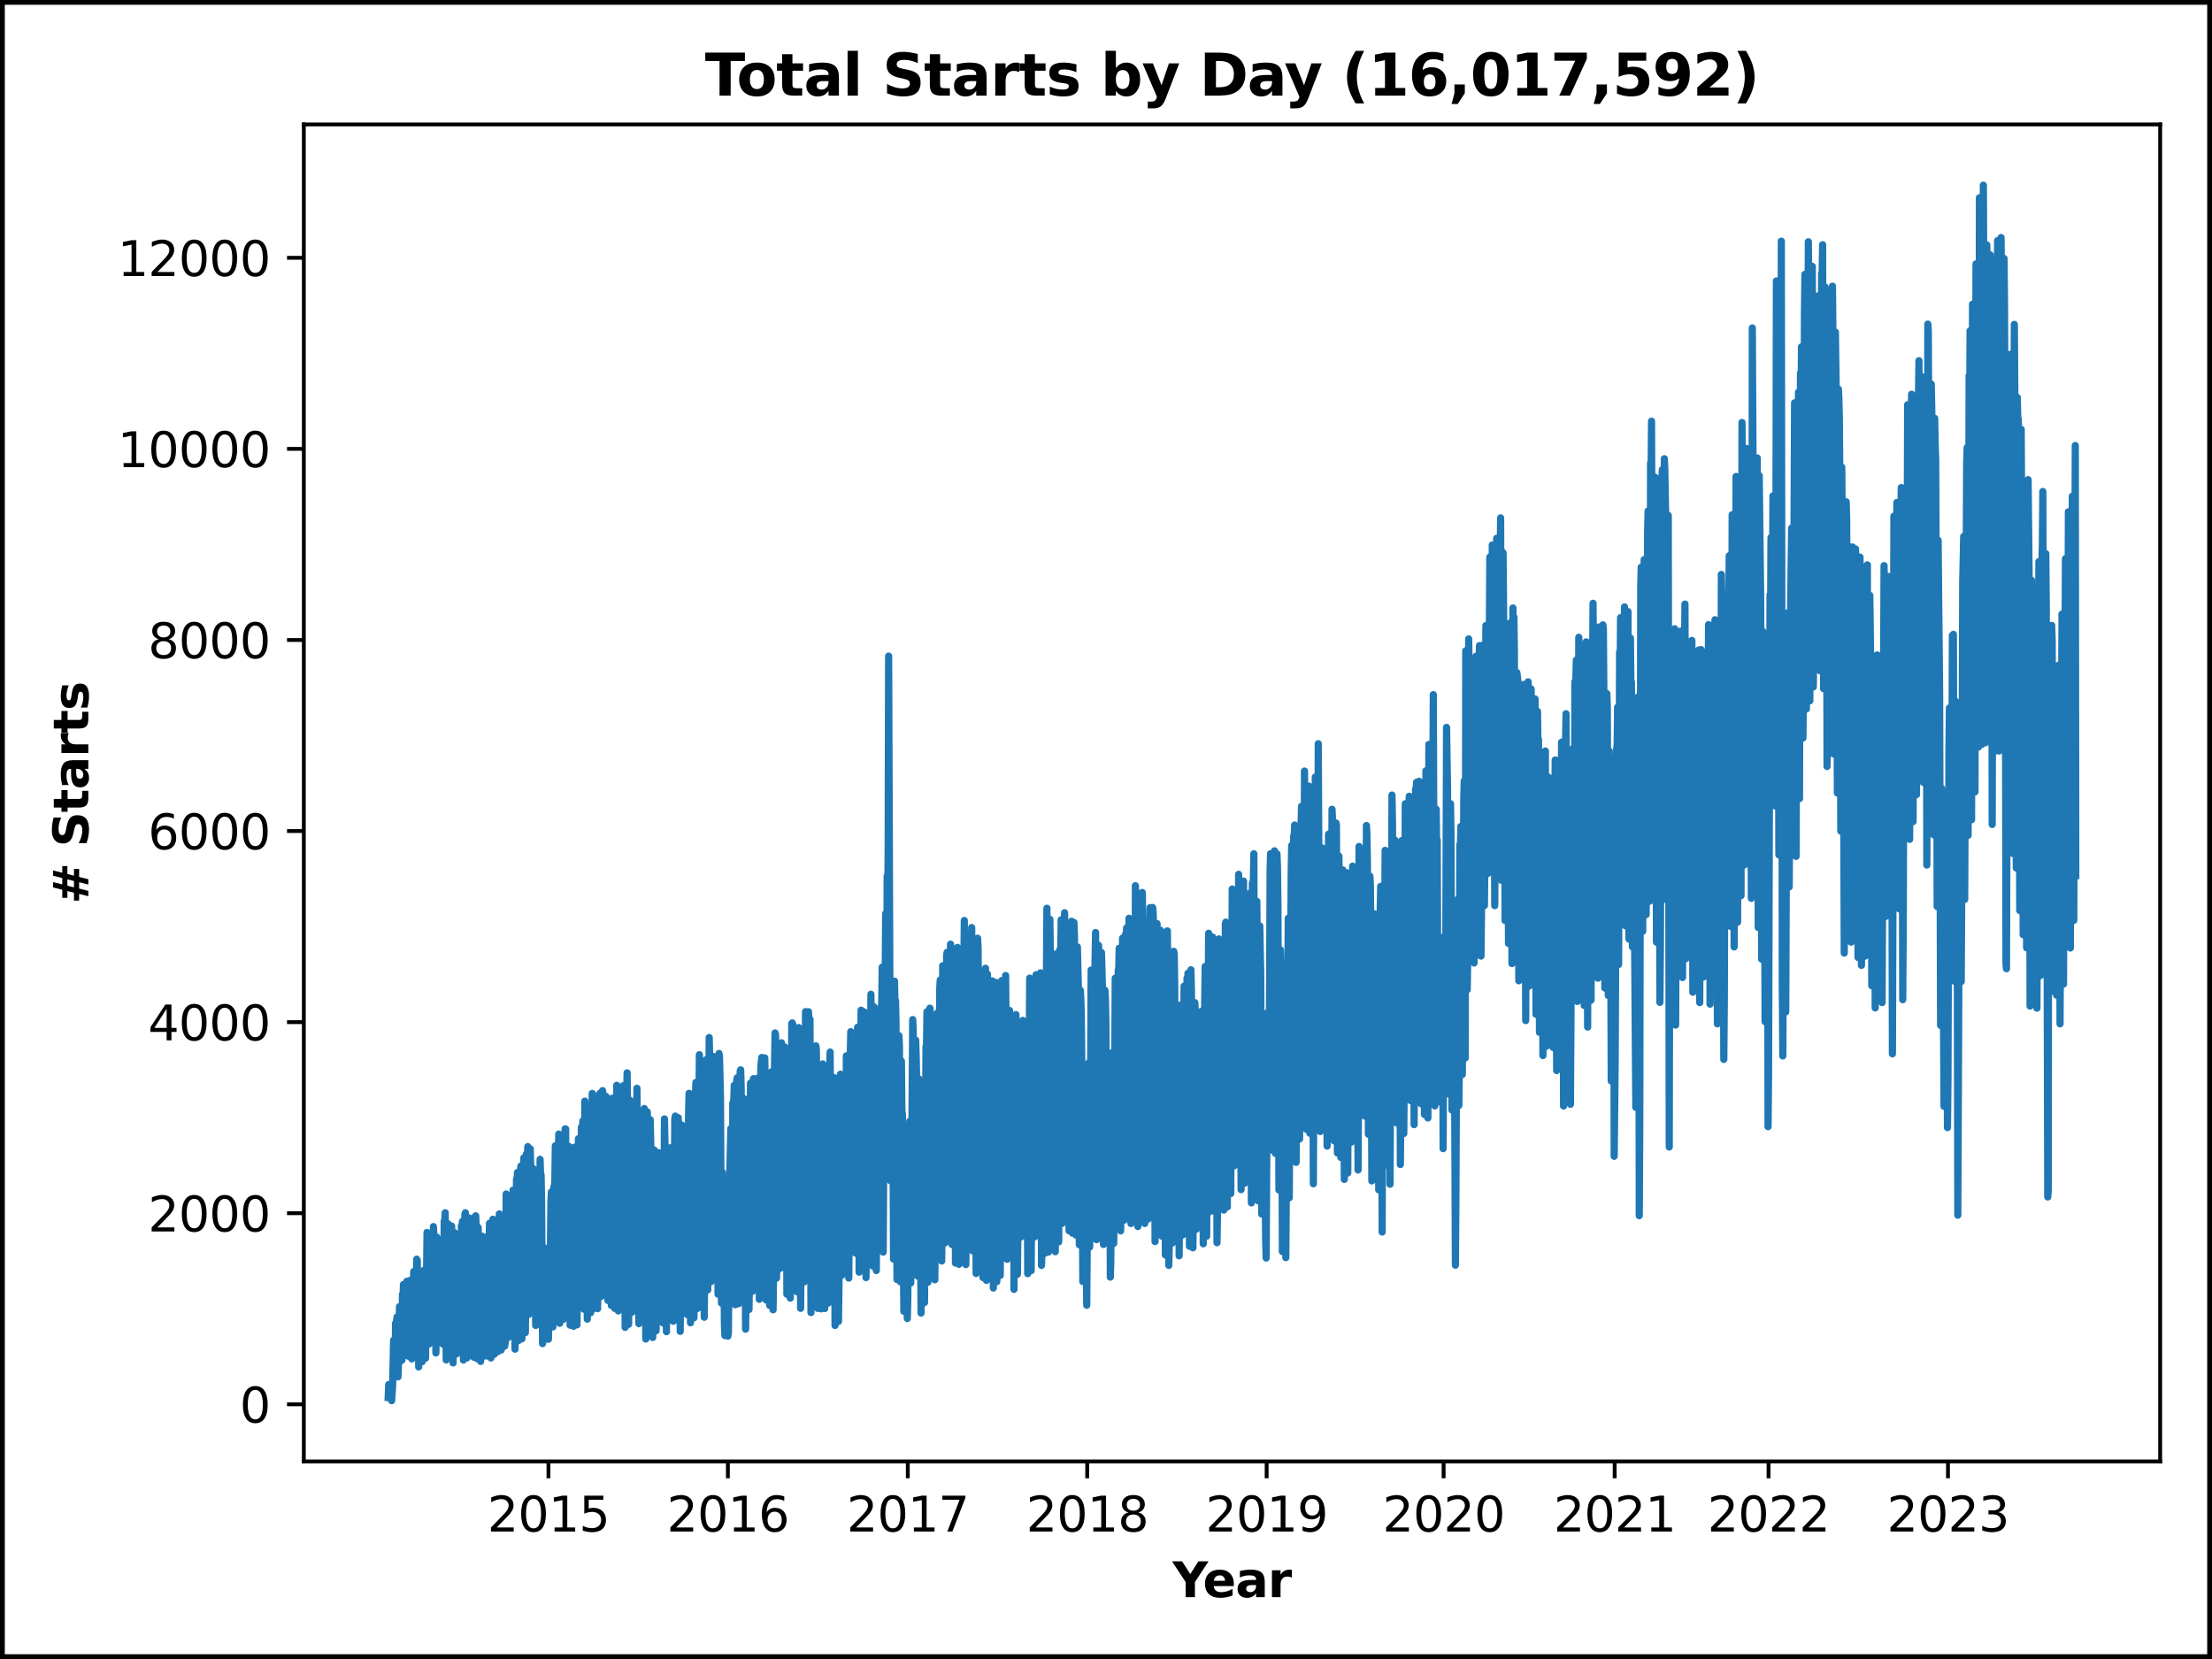 <?xml version="1.0" encoding="utf-8" standalone="no"?>
<!DOCTYPE svg PUBLIC "-//W3C//DTD SVG 1.1//EN"
  "http://www.w3.org/Graphics/SVG/1.1/DTD/svg11.dtd">
<svg xmlns:xlink="http://www.w3.org/1999/xlink" width="460.8pt" height="345.6pt" viewBox="0 0 460.8 345.6" xmlns="http://www.w3.org/2000/svg" version="1.1">
 <defs>
  <style type="text/css">*{stroke-linejoin: round; stroke-linecap: butt}</style>
 </defs>
 <g id="figure_1">
  <g id="patch_1">
   <path d="M 0 345.6 
L 460.8 345.6 
L 460.8 0 
L 0 0 
z
" style="fill: #ffffff"/>
  </g>
  <g id="axes_1">
   <g id="patch_2">
    <path d="M 63.291 304.444 
L 450 304.444 
L 450 25.918 
L 63.291 25.918 
z
" style="fill: #ffffff"/>
   </g>
   <g id="matplotlib.axis_1">
    <g id="xtick_1">
     <g id="line2d_1">
      <defs>
       <path id="mc998c4ee49" d="M 0 0 
L 0 3.5 
" style="stroke: #000000; stroke-width: 0.8"/>
      </defs>
      <g>
       <use xlink:href="#mc998c4ee49" x="114.252" y="304.444" style="stroke: #000000; stroke-width: 0.8"/>
      </g>
     </g>
     <g id="text_1">
      <!-- 2015 -->
      <g transform="translate(101.527 319.042) scale(0.1 -0.1)">
       <defs>
        <path id="DejaVuSans-32" d="M 1228 531 
L 3431 531 
L 3431 0 
L 469 0 
L 469 531 
Q 828 903 1448 1529 
Q 2069 2156 2228 2338 
Q 2531 2678 2651 2914 
Q 2772 3150 2772 3378 
Q 2772 3750 2511 3984 
Q 2250 4219 1831 4219 
Q 1534 4219 1204 4116 
Q 875 4013 500 3803 
L 500 4441 
Q 881 4594 1212 4672 
Q 1544 4750 1819 4750 
Q 2544 4750 2975 4387 
Q 3406 4025 3406 3419 
Q 3406 3131 3298 2873 
Q 3191 2616 2906 2266 
Q 2828 2175 2409 1742 
Q 1991 1309 1228 531 
z
" transform="scale(0.016)"/>
        <path id="DejaVuSans-30" d="M 2034 4250 
Q 1547 4250 1301 3770 
Q 1056 3291 1056 2328 
Q 1056 1369 1301 889 
Q 1547 409 2034 409 
Q 2525 409 2770 889 
Q 3016 1369 3016 2328 
Q 3016 3291 2770 3770 
Q 2525 4250 2034 4250 
z
M 2034 4750 
Q 2819 4750 3233 4129 
Q 3647 3509 3647 2328 
Q 3647 1150 3233 529 
Q 2819 -91 2034 -91 
Q 1250 -91 836 529 
Q 422 1150 422 2328 
Q 422 3509 836 4129 
Q 1250 4750 2034 4750 
z
" transform="scale(0.016)"/>
        <path id="DejaVuSans-31" d="M 794 531 
L 1825 531 
L 1825 4091 
L 703 3866 
L 703 4441 
L 1819 4666 
L 2450 4666 
L 2450 531 
L 3481 531 
L 3481 0 
L 794 0 
L 794 531 
z
" transform="scale(0.016)"/>
        <path id="DejaVuSans-35" d="M 691 4666 
L 3169 4666 
L 3169 4134 
L 1269 4134 
L 1269 2991 
Q 1406 3038 1543 3061 
Q 1681 3084 1819 3084 
Q 2600 3084 3056 2656 
Q 3513 2228 3513 1497 
Q 3513 744 3044 326 
Q 2575 -91 1722 -91 
Q 1428 -91 1123 -41 
Q 819 9 494 109 
L 494 744 
Q 775 591 1075 516 
Q 1375 441 1709 441 
Q 2250 441 2565 725 
Q 2881 1009 2881 1497 
Q 2881 1984 2565 2268 
Q 2250 2553 1709 2553 
Q 1456 2553 1204 2497 
Q 953 2441 691 2322 
L 691 4666 
z
" transform="scale(0.016)"/>
       </defs>
       <use xlink:href="#DejaVuSans-32"/>
       <use xlink:href="#DejaVuSans-30" x="63.623"/>
       <use xlink:href="#DejaVuSans-31" x="127.246"/>
       <use xlink:href="#DejaVuSans-35" x="190.869"/>
      </g>
     </g>
    </g>
    <g id="xtick_2">
     <g id="line2d_2">
      <g>
       <use xlink:href="#mc998c4ee49" x="151.63" y="304.444" style="stroke: #000000; stroke-width: 0.8"/>
      </g>
     </g>
     <g id="text_2">
      <!-- 2016 -->
      <g transform="translate(138.905 319.042) scale(0.1 -0.1)">
       <defs>
        <path id="DejaVuSans-36" d="M 2113 2584 
Q 1688 2584 1439 2293 
Q 1191 2003 1191 1497 
Q 1191 994 1439 701 
Q 1688 409 2113 409 
Q 2538 409 2786 701 
Q 3034 994 3034 1497 
Q 3034 2003 2786 2293 
Q 2538 2584 2113 2584 
z
M 3366 4563 
L 3366 3988 
Q 3128 4100 2886 4159 
Q 2644 4219 2406 4219 
Q 1781 4219 1451 3797 
Q 1122 3375 1075 2522 
Q 1259 2794 1537 2939 
Q 1816 3084 2150 3084 
Q 2853 3084 3261 2657 
Q 3669 2231 3669 1497 
Q 3669 778 3244 343 
Q 2819 -91 2113 -91 
Q 1303 -91 875 529 
Q 447 1150 447 2328 
Q 447 3434 972 4092 
Q 1497 4750 2381 4750 
Q 2619 4750 2861 4703 
Q 3103 4656 3366 4563 
z
" transform="scale(0.016)"/>
       </defs>
       <use xlink:href="#DejaVuSans-32"/>
       <use xlink:href="#DejaVuSans-30" x="63.623"/>
       <use xlink:href="#DejaVuSans-31" x="127.246"/>
       <use xlink:href="#DejaVuSans-36" x="190.869"/>
      </g>
     </g>
    </g>
    <g id="xtick_3">
     <g id="line2d_3">
      <g>
       <use xlink:href="#mc998c4ee49" x="189.11" y="304.444" style="stroke: #000000; stroke-width: 0.8"/>
      </g>
     </g>
     <g id="text_3">
      <!-- 2017 -->
      <g transform="translate(176.385 319.042) scale(0.1 -0.1)">
       <defs>
        <path id="DejaVuSans-37" d="M 525 4666 
L 3525 4666 
L 3525 4397 
L 1831 0 
L 1172 0 
L 2766 4134 
L 525 4134 
L 525 4666 
z
" transform="scale(0.016)"/>
       </defs>
       <use xlink:href="#DejaVuSans-32"/>
       <use xlink:href="#DejaVuSans-30" x="63.623"/>
       <use xlink:href="#DejaVuSans-31" x="127.246"/>
       <use xlink:href="#DejaVuSans-37" x="190.869"/>
      </g>
     </g>
    </g>
    <g id="xtick_4">
     <g id="line2d_4">
      <g>
       <use xlink:href="#mc998c4ee49" x="226.487" y="304.444" style="stroke: #000000; stroke-width: 0.8"/>
      </g>
     </g>
     <g id="text_4">
      <!-- 2018 -->
      <g transform="translate(213.762 319.042) scale(0.1 -0.1)">
       <defs>
        <path id="DejaVuSans-38" d="M 2034 2216 
Q 1584 2216 1326 1975 
Q 1069 1734 1069 1313 
Q 1069 891 1326 650 
Q 1584 409 2034 409 
Q 2484 409 2743 651 
Q 3003 894 3003 1313 
Q 3003 1734 2745 1975 
Q 2488 2216 2034 2216 
z
M 1403 2484 
Q 997 2584 770 2862 
Q 544 3141 544 3541 
Q 544 4100 942 4425 
Q 1341 4750 2034 4750 
Q 2731 4750 3128 4425 
Q 3525 4100 3525 3541 
Q 3525 3141 3298 2862 
Q 3072 2584 2669 2484 
Q 3125 2378 3379 2068 
Q 3634 1759 3634 1313 
Q 3634 634 3220 271 
Q 2806 -91 2034 -91 
Q 1263 -91 848 271 
Q 434 634 434 1313 
Q 434 1759 690 2068 
Q 947 2378 1403 2484 
z
M 1172 3481 
Q 1172 3119 1398 2916 
Q 1625 2713 2034 2713 
Q 2441 2713 2670 2916 
Q 2900 3119 2900 3481 
Q 2900 3844 2670 4047 
Q 2441 4250 2034 4250 
Q 1625 4250 1398 4047 
Q 1172 3844 1172 3481 
z
" transform="scale(0.016)"/>
       </defs>
       <use xlink:href="#DejaVuSans-32"/>
       <use xlink:href="#DejaVuSans-30" x="63.623"/>
       <use xlink:href="#DejaVuSans-31" x="127.246"/>
       <use xlink:href="#DejaVuSans-38" x="190.869"/>
      </g>
     </g>
    </g>
    <g id="xtick_5">
     <g id="line2d_5">
      <g>
       <use xlink:href="#mc998c4ee49" x="263.865" y="304.444" style="stroke: #000000; stroke-width: 0.8"/>
      </g>
     </g>
     <g id="text_5">
      <!-- 2019 -->
      <g transform="translate(251.14 319.042) scale(0.1 -0.1)">
       <defs>
        <path id="DejaVuSans-39" d="M 703 97 
L 703 672 
Q 941 559 1184 500 
Q 1428 441 1663 441 
Q 2288 441 2617 861 
Q 2947 1281 2994 2138 
Q 2813 1869 2534 1725 
Q 2256 1581 1919 1581 
Q 1219 1581 811 2004 
Q 403 2428 403 3163 
Q 403 3881 828 4315 
Q 1253 4750 1959 4750 
Q 2769 4750 3195 4129 
Q 3622 3509 3622 2328 
Q 3622 1225 3098 567 
Q 2575 -91 1691 -91 
Q 1453 -91 1209 -44 
Q 966 3 703 97 
z
M 1959 2075 
Q 2384 2075 2632 2365 
Q 2881 2656 2881 3163 
Q 2881 3666 2632 3958 
Q 2384 4250 1959 4250 
Q 1534 4250 1286 3958 
Q 1038 3666 1038 3163 
Q 1038 2656 1286 2365 
Q 1534 2075 1959 2075 
z
" transform="scale(0.016)"/>
       </defs>
       <use xlink:href="#DejaVuSans-32"/>
       <use xlink:href="#DejaVuSans-30" x="63.623"/>
       <use xlink:href="#DejaVuSans-31" x="127.246"/>
       <use xlink:href="#DejaVuSans-39" x="190.869"/>
      </g>
     </g>
    </g>
    <g id="xtick_6">
     <g id="line2d_6">
      <g>
       <use xlink:href="#mc998c4ee49" x="300.73" y="304.444" style="stroke: #000000; stroke-width: 0.8"/>
      </g>
     </g>
     <g id="text_6">
      <!-- 2020 -->
      <g transform="translate(288.005 319.042) scale(0.1 -0.1)">
       <use xlink:href="#DejaVuSans-32"/>
       <use xlink:href="#DejaVuSans-30" x="63.623"/>
       <use xlink:href="#DejaVuSans-32" x="127.246"/>
       <use xlink:href="#DejaVuSans-30" x="190.869"/>
      </g>
     </g>
    </g>
    <g id="xtick_7">
     <g id="line2d_7">
      <g>
       <use xlink:href="#mc998c4ee49" x="336.367" y="304.444" style="stroke: #000000; stroke-width: 0.8"/>
      </g>
     </g>
     <g id="text_7">
      <!-- 2021 -->
      <g transform="translate(323.642 319.042) scale(0.1 -0.1)">
       <use xlink:href="#DejaVuSans-32"/>
       <use xlink:href="#DejaVuSans-30" x="63.623"/>
       <use xlink:href="#DejaVuSans-32" x="127.246"/>
       <use xlink:href="#DejaVuSans-31" x="190.869"/>
      </g>
     </g>
    </g>
    <g id="xtick_8">
     <g id="line2d_8">
      <g>
       <use xlink:href="#mc998c4ee49" x="368.42" y="304.444" style="stroke: #000000; stroke-width: 0.8"/>
      </g>
     </g>
     <g id="text_8">
      <!-- 2022 -->
      <g transform="translate(355.695 319.042) scale(0.1 -0.1)">
       <use xlink:href="#DejaVuSans-32"/>
       <use xlink:href="#DejaVuSans-30" x="63.623"/>
       <use xlink:href="#DejaVuSans-32" x="127.246"/>
       <use xlink:href="#DejaVuSans-32" x="190.869"/>
      </g>
     </g>
    </g>
    <g id="xtick_9">
     <g id="line2d_9">
      <g>
       <use xlink:href="#mc998c4ee49" x="405.797" y="304.444" style="stroke: #000000; stroke-width: 0.8"/>
      </g>
     </g>
     <g id="text_9">
      <!-- 2023 -->
      <g transform="translate(393.072 319.042) scale(0.1 -0.1)">
       <defs>
        <path id="DejaVuSans-33" d="M 2597 2516 
Q 3050 2419 3304 2112 
Q 3559 1806 3559 1356 
Q 3559 666 3084 287 
Q 2609 -91 1734 -91 
Q 1441 -91 1130 -33 
Q 819 25 488 141 
L 488 750 
Q 750 597 1062 519 
Q 1375 441 1716 441 
Q 2309 441 2620 675 
Q 2931 909 2931 1356 
Q 2931 1769 2642 2001 
Q 2353 2234 1838 2234 
L 1294 2234 
L 1294 2753 
L 1863 2753 
Q 2328 2753 2575 2939 
Q 2822 3125 2822 3475 
Q 2822 3834 2567 4026 
Q 2313 4219 1838 4219 
Q 1578 4219 1281 4162 
Q 984 4106 628 3988 
L 628 4550 
Q 988 4650 1302 4700 
Q 1616 4750 1894 4750 
Q 2613 4750 3031 4423 
Q 3450 4097 3450 3541 
Q 3450 3153 3228 2886 
Q 3006 2619 2597 2516 
z
" transform="scale(0.016)"/>
       </defs>
       <use xlink:href="#DejaVuSans-32"/>
       <use xlink:href="#DejaVuSans-30" x="63.623"/>
       <use xlink:href="#DejaVuSans-32" x="127.246"/>
       <use xlink:href="#DejaVuSans-33" x="190.869"/>
      </g>
     </g>
    </g>
    <g id="text_10">
     <!-- Year -->
     <g transform="translate(244.25 332.72) scale(0.1 -0.1)">
      <defs>
       <path id="DejaVuSans-Bold-59" d="M -63 4666 
L 1253 4666 
L 2316 3003 
L 3378 4666 
L 4697 4666 
L 2919 1966 
L 2919 0 
L 1716 0 
L 1716 1966 
L -63 4666 
z
" transform="scale(0.016)"/>
       <path id="DejaVuSans-Bold-65" d="M 4031 1759 
L 4031 1441 
L 1416 1441 
Q 1456 1047 1700 850 
Q 1944 653 2381 653 
Q 2734 653 3104 758 
Q 3475 863 3866 1075 
L 3866 213 
Q 3469 63 3072 -14 
Q 2675 -91 2278 -91 
Q 1328 -91 801 392 
Q 275 875 275 1747 
Q 275 2603 792 3093 
Q 1309 3584 2216 3584 
Q 3041 3584 3536 3087 
Q 4031 2591 4031 1759 
z
M 2881 2131 
Q 2881 2450 2695 2645 
Q 2509 2841 2209 2841 
Q 1884 2841 1681 2658 
Q 1478 2475 1428 2131 
L 2881 2131 
z
" transform="scale(0.016)"/>
       <path id="DejaVuSans-Bold-61" d="M 2106 1575 
Q 1756 1575 1579 1456 
Q 1403 1338 1403 1106 
Q 1403 894 1545 773 
Q 1688 653 1941 653 
Q 2256 653 2472 879 
Q 2688 1106 2688 1447 
L 2688 1575 
L 2106 1575 
z
M 3816 1997 
L 3816 0 
L 2688 0 
L 2688 519 
Q 2463 200 2181 54 
Q 1900 -91 1497 -91 
Q 953 -91 614 226 
Q 275 544 275 1050 
Q 275 1666 698 1953 
Q 1122 2241 2028 2241 
L 2688 2241 
L 2688 2328 
Q 2688 2594 2478 2717 
Q 2269 2841 1825 2841 
Q 1466 2841 1156 2769 
Q 847 2697 581 2553 
L 581 3406 
Q 941 3494 1303 3539 
Q 1666 3584 2028 3584 
Q 2975 3584 3395 3211 
Q 3816 2838 3816 1997 
z
" transform="scale(0.016)"/>
       <path id="DejaVuSans-Bold-72" d="M 3138 2547 
Q 2991 2616 2845 2648 
Q 2700 2681 2553 2681 
Q 2122 2681 1889 2404 
Q 1656 2128 1656 1613 
L 1656 0 
L 538 0 
L 538 3500 
L 1656 3500 
L 1656 2925 
Q 1872 3269 2151 3426 
Q 2431 3584 2822 3584 
Q 2878 3584 2943 3579 
Q 3009 3575 3134 3559 
L 3138 2547 
z
" transform="scale(0.016)"/>
      </defs>
      <use xlink:href="#DejaVuSans-Bold-59"/>
      <use xlink:href="#DejaVuSans-Bold-65" x="63.287"/>
      <use xlink:href="#DejaVuSans-Bold-61" x="131.109"/>
      <use xlink:href="#DejaVuSans-Bold-72" x="198.59"/>
     </g>
    </g>
   </g>
   <g id="matplotlib.axis_2">
    <g id="ytick_1">
     <g id="line2d_10">
      <defs>
       <path id="m8341a3349e" d="M 0 0 
L -3.5 0 
" style="stroke: #000000; stroke-width: 0.8"/>
      </defs>
      <g>
       <use xlink:href="#m8341a3349e" x="63.291" y="292.54" style="stroke: #000000; stroke-width: 0.8"/>
      </g>
     </g>
     <g id="text_11">
      <!-- 0 -->
      <g transform="translate(49.928 296.339) scale(0.1 -0.1)">
       <use xlink:href="#DejaVuSans-30"/>
      </g>
     </g>
    </g>
    <g id="ytick_2">
     <g id="line2d_11">
      <g>
       <use xlink:href="#m8341a3349e" x="63.291" y="252.734" style="stroke: #000000; stroke-width: 0.8"/>
      </g>
     </g>
     <g id="text_12">
      <!-- 2000 -->
      <g transform="translate(30.841 256.533) scale(0.1 -0.1)">
       <use xlink:href="#DejaVuSans-32"/>
       <use xlink:href="#DejaVuSans-30" x="63.623"/>
       <use xlink:href="#DejaVuSans-30" x="127.246"/>
       <use xlink:href="#DejaVuSans-30" x="190.869"/>
      </g>
     </g>
    </g>
    <g id="ytick_3">
     <g id="line2d_12">
      <g>
       <use xlink:href="#m8341a3349e" x="63.291" y="212.928" style="stroke: #000000; stroke-width: 0.8"/>
      </g>
     </g>
     <g id="text_13">
      <!-- 4000 -->
      <g transform="translate(30.841 216.727) scale(0.1 -0.1)">
       <defs>
        <path id="DejaVuSans-34" d="M 2419 4116 
L 825 1625 
L 2419 1625 
L 2419 4116 
z
M 2253 4666 
L 3047 4666 
L 3047 1625 
L 3713 1625 
L 3713 1100 
L 3047 1100 
L 3047 0 
L 2419 0 
L 2419 1100 
L 313 1100 
L 313 1709 
L 2253 4666 
z
" transform="scale(0.016)"/>
       </defs>
       <use xlink:href="#DejaVuSans-34"/>
       <use xlink:href="#DejaVuSans-30" x="63.623"/>
       <use xlink:href="#DejaVuSans-30" x="127.246"/>
       <use xlink:href="#DejaVuSans-30" x="190.869"/>
      </g>
     </g>
    </g>
    <g id="ytick_4">
     <g id="line2d_13">
      <g>
       <use xlink:href="#m8341a3349e" x="63.291" y="173.122" style="stroke: #000000; stroke-width: 0.8"/>
      </g>
     </g>
     <g id="text_14">
      <!-- 6000 -->
      <g transform="translate(30.841 176.921) scale(0.1 -0.1)">
       <use xlink:href="#DejaVuSans-36"/>
       <use xlink:href="#DejaVuSans-30" x="63.623"/>
       <use xlink:href="#DejaVuSans-30" x="127.246"/>
       <use xlink:href="#DejaVuSans-30" x="190.869"/>
      </g>
     </g>
    </g>
    <g id="ytick_5">
     <g id="line2d_14">
      <g>
       <use xlink:href="#m8341a3349e" x="63.291" y="133.316" style="stroke: #000000; stroke-width: 0.8"/>
      </g>
     </g>
     <g id="text_15">
      <!-- 8000 -->
      <g transform="translate(30.841 137.116) scale(0.1 -0.1)">
       <use xlink:href="#DejaVuSans-38"/>
       <use xlink:href="#DejaVuSans-30" x="63.623"/>
       <use xlink:href="#DejaVuSans-30" x="127.246"/>
       <use xlink:href="#DejaVuSans-30" x="190.869"/>
      </g>
     </g>
    </g>
    <g id="ytick_6">
     <g id="line2d_15">
      <g>
       <use xlink:href="#m8341a3349e" x="63.291" y="93.51" style="stroke: #000000; stroke-width: 0.8"/>
      </g>
     </g>
     <g id="text_16">
      <!-- 10000 -->
      <g transform="translate(24.478 97.31) scale(0.1 -0.1)">
       <use xlink:href="#DejaVuSans-31"/>
       <use xlink:href="#DejaVuSans-30" x="63.623"/>
       <use xlink:href="#DejaVuSans-30" x="127.246"/>
       <use xlink:href="#DejaVuSans-30" x="190.869"/>
       <use xlink:href="#DejaVuSans-30" x="254.492"/>
      </g>
     </g>
    </g>
    <g id="ytick_7">
     <g id="line2d_16">
      <g>
       <use xlink:href="#m8341a3349e" x="63.291" y="53.705" style="stroke: #000000; stroke-width: 0.8"/>
      </g>
     </g>
     <g id="text_17">
      <!-- 12000 -->
      <g transform="translate(24.478 57.504) scale(0.1 -0.1)">
       <use xlink:href="#DejaVuSans-31"/>
       <use xlink:href="#DejaVuSans-32" x="63.623"/>
       <use xlink:href="#DejaVuSans-30" x="127.246"/>
       <use xlink:href="#DejaVuSans-30" x="190.869"/>
       <use xlink:href="#DejaVuSans-30" x="254.492"/>
      </g>
     </g>
    </g>
    <g id="text_18">
     <!-- # Starts -->
     <g transform="translate(18.398 188.308) rotate(-90) scale(0.1 -0.1)">
      <defs>
       <path id="DejaVuSans-Bold-23" d="M 2847 4594 
L 2547 3391 
L 3372 3391 
L 3675 4594 
L 4366 4594 
L 4063 3391 
L 4928 3391 
L 4928 2725 
L 3897 2725 
L 3681 1869 
L 4569 1869 
L 4569 1197 
L 3519 1197 
L 3219 0 
L 2528 0 
L 2828 1197 
L 2003 1197 
L 1703 0 
L 1006 0 
L 1306 1197 
L 434 1197 
L 434 1869 
L 1459 1869 
L 1678 2725 
L 794 2725 
L 794 3391 
L 1850 3391 
L 2150 4594 
L 2847 4594 
z
M 3200 2725 
L 2375 2725 
L 2156 1869 
L 2981 1869 
L 3200 2725 
z
" transform="scale(0.016)"/>
       <path id="DejaVuSans-Bold-20" transform="scale(0.016)"/>
       <path id="DejaVuSans-Bold-53" d="M 3834 4519 
L 3834 3531 
Q 3450 3703 3084 3790 
Q 2719 3878 2394 3878 
Q 1963 3878 1756 3759 
Q 1550 3641 1550 3391 
Q 1550 3203 1689 3098 
Q 1828 2994 2194 2919 
L 2706 2816 
Q 3484 2659 3812 2340 
Q 4141 2022 4141 1434 
Q 4141 663 3683 286 
Q 3225 -91 2284 -91 
Q 1841 -91 1394 -6 
Q 947 78 500 244 
L 500 1259 
Q 947 1022 1364 901 
Q 1781 781 2169 781 
Q 2563 781 2772 912 
Q 2981 1044 2981 1288 
Q 2981 1506 2839 1625 
Q 2697 1744 2272 1838 
L 1806 1941 
Q 1106 2091 782 2419 
Q 459 2747 459 3303 
Q 459 4000 909 4375 
Q 1359 4750 2203 4750 
Q 2588 4750 2994 4692 
Q 3400 4634 3834 4519 
z
" transform="scale(0.016)"/>
       <path id="DejaVuSans-Bold-74" d="M 1759 4494 
L 1759 3500 
L 2913 3500 
L 2913 2700 
L 1759 2700 
L 1759 1216 
Q 1759 972 1856 886 
Q 1953 800 2241 800 
L 2816 800 
L 2816 0 
L 1856 0 
Q 1194 0 917 276 
Q 641 553 641 1216 
L 641 2700 
L 84 2700 
L 84 3500 
L 641 3500 
L 641 4494 
L 1759 4494 
z
" transform="scale(0.016)"/>
       <path id="DejaVuSans-Bold-73" d="M 3272 3391 
L 3272 2541 
Q 2913 2691 2578 2766 
Q 2244 2841 1947 2841 
Q 1628 2841 1473 2761 
Q 1319 2681 1319 2516 
Q 1319 2381 1436 2309 
Q 1553 2238 1856 2203 
L 2053 2175 
Q 2913 2066 3209 1816 
Q 3506 1566 3506 1031 
Q 3506 472 3093 190 
Q 2681 -91 1863 -91 
Q 1516 -91 1145 -36 
Q 775 19 384 128 
L 384 978 
Q 719 816 1070 734 
Q 1422 653 1784 653 
Q 2113 653 2278 743 
Q 2444 834 2444 1013 
Q 2444 1163 2330 1236 
Q 2216 1309 1875 1350 
L 1678 1375 
Q 931 1469 631 1722 
Q 331 1975 331 2491 
Q 331 3047 712 3315 
Q 1094 3584 1881 3584 
Q 2191 3584 2531 3537 
Q 2872 3491 3272 3391 
z
" transform="scale(0.016)"/>
      </defs>
      <use xlink:href="#DejaVuSans-Bold-23"/>
      <use xlink:href="#DejaVuSans-Bold-20" x="83.789"/>
      <use xlink:href="#DejaVuSans-Bold-53" x="118.604"/>
      <use xlink:href="#DejaVuSans-Bold-74" x="190.625"/>
      <use xlink:href="#DejaVuSans-Bold-61" x="238.428"/>
      <use xlink:href="#DejaVuSans-Bold-72" x="305.908"/>
      <use xlink:href="#DejaVuSans-Bold-74" x="355.225"/>
      <use xlink:href="#DejaVuSans-Bold-73" x="403.027"/>
     </g>
    </g>
   </g>
   <g id="line2d_17">
    <path d="M 80.868 291.127 
L 80.971 288.42 
L 81.073 289.694 
L 81.38 289.375 
L 81.585 291.783 
L 81.79 288.738 
L 81.995 279.185 
L 82.2 285.892 
L 82.302 285.614 
L 82.404 275.662 
L 82.507 275.901 
L 82.712 274.329 
L 82.916 286.828 
L 83.019 283.822 
L 83.224 272.199 
L 83.531 275.901 
L 83.633 283.424 
L 83.736 283.325 
L 83.838 269.632 
L 83.94 271.9 
L 84.043 267.582 
L 84.145 267.701 
L 84.248 271.363 
L 84.35 281.733 
L 84.452 280.001 
L 84.657 268.218 
L 84.76 266.905 
L 84.862 267.601 
L 85.067 282.529 
L 85.169 280.578 
L 85.374 266.746 
L 85.477 266.865 
L 85.579 267.203 
L 85.681 268.656 
L 85.784 283.086 
L 85.886 279.185 
L 86.091 267.582 
L 86.193 264.875 
L 86.296 265.631 
L 86.501 282.23 
L 86.603 280.678 
L 86.808 262.307 
L 86.91 262.486 
L 87.115 270.328 
L 87.217 284.758 
L 87.32 281.414 
L 87.525 265.233 
L 87.729 267.223 
L 87.934 283.683 
L 88.037 279.762 
L 88.241 264.875 
L 88.344 264.596 
L 88.446 265.89 
L 88.549 269.472 
L 88.651 282.947 
L 88.958 256.734 
L 89.368 279.981 
L 89.47 276.279 
L 89.675 256.973 
L 89.982 266.945 
L 90.085 278.727 
L 90.187 275.383 
L 90.29 255.52 
L 90.597 261.869 
L 90.699 267.343 
L 90.802 281.852 
L 90.904 275.961 
L 91.006 257.73 
L 91.109 258.585 
L 91.211 258.028 
L 91.314 259.421 
L 91.416 264.019 
L 91.518 279.105 
L 91.621 278.05 
L 91.826 259.123 
L 91.928 259.839 
L 92.133 263.681 
L 92.235 280.001 
L 92.338 278.269 
L 92.542 254.346 
L 92.645 254.326 
L 92.747 252.634 
L 92.952 283.305 
L 93.054 277.792 
L 93.259 261.67 
L 93.362 254.963 
L 93.464 257.312 
L 93.669 281.991 
L 93.771 280.28 
L 93.976 260.357 
L 94.078 255.401 
L 94.181 258.247 
L 94.283 265.074 
L 94.386 283.922 
L 94.693 256.794 
L 94.795 261.213 
L 95 264.596 
L 95.103 282.051 
L 95.205 277.871 
L 95.307 262.805 
L 95.41 263.243 
L 95.512 258.486 
L 95.615 262.287 
L 95.819 281.116 
L 95.922 277.513 
L 96.127 255.301 
L 96.229 259.819 
L 96.331 254.446 
L 96.434 261.75 
L 96.536 283.325 
L 96.639 277.613 
L 96.843 252.933 
L 96.946 252.634 
L 97.048 254.625 
L 97.253 282.887 
L 97.663 253.709 
L 97.867 264.118 
L 97.97 281.175 
L 98.072 275.702 
L 98.175 258.526 
L 98.277 260.277 
L 98.482 253.809 
L 98.687 282.728 
L 98.789 276.916 
L 98.891 256.655 
L 98.994 260.974 
L 99.096 253.271 
L 99.199 255.54 
L 99.404 283.046 
L 99.506 275.085 
L 99.608 255.699 
L 99.813 264.616 
L 99.916 262.506 
L 100.12 283.603 
L 100.223 278.449 
L 100.428 257.531 
L 100.53 261.332 
L 100.632 260.317 
L 100.837 282.509 
L 100.94 277.493 
L 101.042 257.71 
L 101.144 259.302 
L 101.349 259.063 
L 101.452 266.129 
L 101.554 282.489 
L 101.656 277.573 
L 101.964 254.844 
L 102.066 258.685 
L 102.271 282.887 
L 102.373 277.195 
L 102.578 257.65 
L 102.68 253.988 
L 102.885 262.685 
L 102.988 282.111 
L 103.09 275.981 
L 103.295 254.366 
L 103.397 256.555 
L 103.5 255.481 
L 103.602 261.173 
L 103.704 281.573 
L 103.807 275.125 
L 104.012 252.873 
L 104.114 258.008 
L 104.217 257.431 
L 104.421 281.235 
L 104.524 274.528 
L 104.626 255.68 
L 104.729 258.327 
L 104.831 257.013 
L 104.933 258.784 
L 105.036 258.307 
L 105.138 280.419 
L 105.241 279.722 
L 105.445 248.733 
L 105.855 278.648 
L 105.957 276.379 
L 106.162 254.585 
L 106.265 256.316 
L 106.367 250.704 
L 106.572 278.21 
L 106.674 275.204 
L 106.879 247.917 
L 107.084 253.052 
L 107.186 258.446 
L 107.289 281.056 
L 107.391 275.125 
L 107.596 245.668 
L 107.698 247.46 
L 107.801 244.255 
L 108.005 279.284 
L 108.108 271.423 
L 108.313 244.912 
L 108.517 242.902 
L 108.722 278.906 
L 109.132 241.19 
L 109.234 242.165 
L 109.439 277.613 
L 109.542 269.373 
L 109.644 240.414 
L 109.746 241.27 
L 109.849 241.668 
L 109.951 238.862 
L 110.156 273.811 
L 110.258 267.303 
L 110.463 239.319 
L 110.566 243.519 
L 110.873 272.458 
L 110.975 266.865 
L 111.078 243.439 
L 111.18 247.201 
L 111.282 246.066 
L 111.385 247.4 
L 111.487 256.695 
L 111.59 276.12 
L 111.692 270.01 
L 111.794 245.867 
L 111.897 246.564 
L 111.999 245.947 
L 112.102 247.121 
L 112.204 254.943 
L 112.306 275.503 
L 112.409 266.527 
L 112.511 241.509 
L 112.614 245.051 
L 112.716 244.713 
L 112.818 250.027 
L 113.023 279.901 
L 113.228 259.799 
L 113.33 264.994 
L 113.433 274.866 
L 113.535 274.766 
L 113.74 278.966 
L 114.047 265.87 
L 114.252 278.986 
L 114.355 273.353 
L 114.457 273.831 
L 114.559 269.214 
L 114.764 250.266 
L 114.867 248.296 
L 114.969 248.315 
L 115.174 276.418 
L 115.276 269.85 
L 115.379 247.201 
L 115.481 247.499 
L 115.583 245.788 
L 115.686 238.682 
L 115.891 273.513 
L 115.993 265.074 
L 116.198 241.489 
L 116.3 240.832 
L 116.403 236.254 
L 116.607 275.662 
L 116.71 269.273 
L 116.812 240.732 
L 116.915 241.27 
L 117.017 236.632 
L 117.119 237.727 
L 117.324 274.866 
L 117.427 265.79 
L 117.631 238.085 
L 117.734 235.16 
L 117.836 235.18 
L 118.041 274.05 
L 118.143 267.183 
L 118.246 243.001 
L 118.348 244.156 
L 118.553 238.842 
L 118.656 249.948 
L 118.758 276.06 
L 118.86 271.96 
L 119.065 248.753 
L 119.168 249.848 
L 119.27 244.614 
L 119.372 251.619 
L 119.475 276.299 
L 119.577 269.094 
L 119.68 238.981 
L 119.782 240.434 
L 119.884 239.817 
L 119.987 239.877 
L 120.089 250.963 
L 120.192 276 
L 120.294 267.701 
L 120.499 237.21 
L 120.806 245.728 
L 120.908 270.925 
L 121.011 265.372 
L 121.113 234.801 
L 121.216 238.663 
L 121.42 233.488 
L 121.625 272.736 
L 121.728 263.442 
L 121.83 229.388 
L 122.137 237.15 
L 122.24 247.838 
L 122.342 274.806 
L 122.444 267.044 
L 122.649 232.532 
L 122.752 233.209 
L 122.854 236.254 
L 122.956 245.43 
L 123.059 273.453 
L 123.161 265.532 
L 123.366 227.776 
L 123.469 227.875 
L 123.776 272.577 
L 123.878 266.447 
L 124.083 235.08 
L 124.288 230.224 
L 124.493 272.617 
L 124.902 229.149 
L 125.005 227.736 
L 125.107 240.653 
L 125.209 270.109 
L 125.312 260.655 
L 125.517 227.198 
L 125.619 227.915 
L 125.721 231.04 
L 125.824 240.394 
L 125.926 269.214 
L 126.029 259.859 
L 126.233 228.393 
L 126.336 230.801 
L 126.643 270.905 
L 126.745 264.795 
L 126.95 232.234 
L 127.053 231.657 
L 127.155 235.319 
L 127.257 246.066 
L 127.36 271.96 
L 127.462 264.397 
L 127.565 228.771 
L 127.667 230.9 
L 127.872 237.966 
L 128.077 272.577 
L 128.179 262.307 
L 128.282 230.084 
L 128.384 233.707 
L 128.486 226.084 
L 128.589 230.124 
L 128.794 273.095 
L 128.896 265.173 
L 129.203 228.432 
L 129.306 231.318 
L 129.51 271.084 
L 129.613 260.496 
L 129.818 226.183 
L 130.125 252.794 
L 130.227 276.518 
L 130.33 266.228 
L 130.534 228.512 
L 130.637 223.497 
L 130.739 230.94 
L 130.944 275.881 
L 131.046 266.527 
L 131.251 229.209 
L 131.456 232.453 
L 131.558 243.36 
L 131.661 273.353 
L 131.763 271.065 
L 131.968 232.333 
L 132.07 230.045 
L 132.173 233.03 
L 132.275 243.817 
L 132.378 272.498 
L 132.48 265.034 
L 132.685 226.701 
L 133.095 275.742 
L 133.197 266.188 
L 133.299 238.941 
L 133.402 240.334 
L 133.504 237.448 
L 133.607 238.085 
L 133.811 274.309 
L 133.914 267.9 
L 134.119 239.26 
L 134.221 230.92 
L 134.323 238.125 
L 134.528 278.946 
L 134.631 274.747 
L 134.835 231.617 
L 135.143 250.067 
L 135.245 276.438 
L 135.347 270.109 
L 135.45 233.249 
L 135.655 242.086 
L 135.757 239.558 
L 135.962 278.628 
L 136.064 269.99 
L 136.269 239.558 
L 136.474 241.668 
L 136.679 277.234 
L 136.781 268.238 
L 136.883 242.882 
L 136.986 245.967 
L 137.191 240.115 
L 137.395 274.388 
L 137.498 269.671 
L 137.6 240.394 
L 137.703 243.778 
L 137.805 241.648 
L 137.908 243.917 
L 138.01 252.555 
L 138.112 275.602 
L 138.215 267.98 
L 138.42 233.09 
L 138.624 242.862 
L 138.727 253.669 
L 138.829 277.414 
L 138.932 268.756 
L 139.136 239.518 
L 139.341 239.12 
L 139.444 249.729 
L 139.546 273.931 
L 139.648 265.969 
L 139.853 239.061 
L 139.956 239.26 
L 140.058 241.588 
L 140.16 249.848 
L 140.263 275.244 
L 140.365 266.168 
L 140.57 233.209 
L 140.672 232.493 
L 140.775 233.03 
L 140.98 273.692 
L 141.082 267.82 
L 141.287 232.831 
L 141.389 236.414 
L 141.492 234.364 
L 141.696 277.354 
L 141.799 266.805 
L 142.004 234.364 
L 142.106 234.443 
L 142.209 237.349 
L 142.413 273.572 
L 142.516 269.413 
L 142.721 237.429 
L 142.823 235.598 
L 142.925 237.568 
L 143.13 273.851 
L 143.233 264.556 
L 143.437 232.552 
L 143.54 227.756 
L 143.642 232.911 
L 143.745 246.305 
L 143.847 275.563 
L 143.949 264.317 
L 144.154 229.925 
L 144.257 238.782 
L 144.359 233.149 
L 144.564 274.528 
L 144.666 264.676 
L 144.871 227.995 
L 144.973 225.487 
L 145.076 231.398 
L 145.281 272.577 
L 145.69 219.715 
L 145.895 241.648 
L 145.997 268.895 
L 146.1 258.844 
L 146.202 224.114 
L 146.305 224.531 
L 146.407 231.438 
L 146.509 223.377 
L 146.714 274.408 
L 146.817 261.292 
L 146.919 222.681 
L 147.022 226.761 
L 147.124 220.75 
L 147.226 224.114 
L 147.431 268.736 
L 147.534 253.232 
L 147.738 216.132 
L 147.841 220.571 
L 148.148 266.984 
L 148.25 253.092 
L 148.455 222.661 
L 148.558 220.073 
L 148.762 242.942 
L 148.865 265.472 
L 148.967 255.779 
L 149.172 225.905 
L 149.377 227.099 
L 149.582 269.612 
L 149.786 219.456 
L 149.889 220.352 
L 150.094 228.97 
L 150.298 271.463 
L 150.503 244.235 
L 150.606 247.758 
L 150.708 253.888 
L 150.913 276.14 
L 151.015 278.23 
L 151.22 258.287 
L 151.322 258.585 
L 151.425 260.894 
L 151.63 278.349 
L 151.732 277.672 
L 151.835 268.139 
L 152.039 243.897 
L 152.244 235.1 
L 152.449 267.482 
L 152.551 262.287 
L 152.654 229.766 
L 152.756 229.865 
L 152.859 229.109 
L 152.961 226.084 
L 153.166 271.801 
L 153.268 263.183 
L 153.473 225.029 
L 153.575 224.512 
L 153.678 229.328 
L 153.883 271.582 
L 153.985 261.193 
L 154.19 223.118 
L 154.292 222.86 
L 154.395 226.243 
L 154.497 239.14 
L 154.599 271.184 
L 154.702 264.138 
L 154.907 228.811 
L 155.009 229.268 
L 155.111 233.866 
L 155.316 276.896 
L 155.419 269.93 
L 155.623 233.766 
L 155.726 238.643 
L 155.828 235.219 
L 155.931 246.524 
L 156.033 272.796 
L 156.135 264.596 
L 156.34 225.626 
L 156.648 237.966 
L 156.75 269.015 
L 156.852 256.794 
L 156.955 224.711 
L 157.057 226.522 
L 157.16 227.159 
L 157.262 226.363 
L 157.467 268.497 
L 157.569 260.178 
L 157.774 224.631 
L 157.979 226.701 
L 158.184 270.666 
L 158.286 258.864 
L 158.491 222.263 
L 158.696 220.292 
L 158.9 266.228 
L 159.003 264.596 
L 159.105 222.223 
L 159.208 223.815 
L 159.31 220.372 
L 159.412 225.785 
L 159.515 238.384 
L 159.617 270.826 
L 159.72 260.476 
L 159.822 225.905 
L 159.924 230.244 
L 160.027 226.522 
L 160.129 235.976 
L 160.334 271.94 
L 160.436 266.129 
L 160.641 225.626 
L 160.744 223.278 
L 160.846 225.586 
L 160.948 237.15 
L 161.051 272.856 
L 161.153 263.78 
L 161.358 221.347 
L 161.461 215.177 
L 161.563 215.595 
L 161.768 266.268 
L 161.87 256.675 
L 161.973 218.64 
L 162.075 223.457 
L 162.177 221.108 
L 162.28 225.348 
L 162.382 236.414 
L 162.485 264.258 
L 162.587 257.332 
L 162.792 217.227 
L 162.997 221.367 
L 163.201 263.939 
L 163.304 252.734 
L 163.406 218.063 
L 163.509 221.904 
L 163.611 218.242 
L 163.713 219.098 
L 163.918 269.612 
L 164.021 263.999 
L 164.123 226.542 
L 164.225 226.88 
L 164.43 234.702 
L 164.635 270.428 
L 164.737 259.043 
L 164.942 213.207 
L 165.045 213.087 
L 165.147 213.366 
L 165.249 229.806 
L 165.352 268.358 
L 165.454 260.217 
L 165.557 220.929 
L 165.659 222.402 
L 165.761 223.715 
L 165.864 217.267 
L 165.966 233.428 
L 166.069 269.134 
L 166.171 259.202 
L 166.376 214.063 
L 166.581 223.576 
L 166.683 237.986 
L 166.786 272.557 
L 166.888 259.003 
L 167.093 219.098 
L 167.298 222.263 
L 167.4 234.105 
L 167.502 267.064 
L 167.605 258.327 
L 167.81 210.739 
L 168.014 224.571 
L 168.117 229.885 
L 168.219 263.78 
L 168.322 256.515 
L 168.424 210.759 
L 168.526 212.749 
L 168.629 217.466 
L 168.731 212.351 
L 168.936 273.433 
L 169.038 256.933 
L 169.243 221.646 
L 169.346 223.059 
L 169.448 221.546 
L 169.653 271.303 
L 169.755 258.366 
L 169.96 217.864 
L 170.062 218.66 
L 170.267 244.773 
L 170.37 272.577 
L 170.472 264.079 
L 170.677 226.203 
L 170.779 231.358 
L 170.882 229.069 
L 170.984 242.743 
L 171.087 272.657 
L 171.189 260.297 
L 171.394 221.626 
L 171.701 239.518 
L 171.803 272.597 
L 171.906 264.198 
L 172.008 223.696 
L 172.111 225.765 
L 172.213 224.81 
L 172.315 222.243 
L 172.52 271.463 
L 172.623 262.685 
L 172.827 222.7 
L 172.93 219.158 
L 173.135 244.614 
L 173.237 270.01 
L 173.339 261.929 
L 173.544 229.587 
L 173.647 230.144 
L 173.749 224.472 
L 173.954 276.12 
L 174.056 267.004 
L 174.159 227.796 
L 174.261 229.567 
L 174.363 228.592 
L 174.466 231.577 
L 174.671 275.284 
L 174.773 267.343 
L 174.978 224.91 
L 175.08 223.775 
L 175.183 229.189 
L 175.387 265.651 
L 175.49 262.447 
L 175.695 226.502 
L 175.797 226.701 
L 175.9 224.193 
L 176.104 262.566 
L 176.207 252.455 
L 176.309 219.954 
L 176.412 234.722 
L 176.616 224.273 
L 176.719 235.876 
L 176.821 266.248 
L 177.128 219.814 
L 177.231 214.918 
L 177.333 215.655 
L 177.538 260.755 
L 177.64 248.515 
L 177.743 217.406 
L 177.845 218.163 
L 178.05 226.94 
L 178.152 237.568 
L 178.255 261.053 
L 178.357 251.818 
L 178.562 216.849 
L 178.664 213.983 
L 178.767 216.71 
L 178.972 265.014 
L 179.381 210.44 
L 179.484 212.411 
L 179.688 263.681 
L 179.791 255.879 
L 179.996 210.779 
L 180.098 214.859 
L 180.303 234.821 
L 180.405 266.149 
L 180.508 256.058 
L 180.713 212.391 
L 180.815 216.67 
L 180.917 211.794 
L 181.122 258.784 
L 181.225 249.251 
L 181.429 207.116 
L 181.737 232.353 
L 181.839 263.76 
L 181.941 249.51 
L 182.044 209.724 
L 182.146 218.72 
L 182.249 210.4 
L 182.351 214.441 
L 182.556 264.676 
L 182.761 218.063 
L 182.863 221.506 
L 182.965 211.654 
L 183.068 217.645 
L 183.273 258.784 
L 183.477 209.883 
L 183.58 210.619 
L 183.682 208.47 
L 183.785 201.464 
L 183.989 260.834 
L 184.297 203.215 
L 184.399 203.813 
L 184.501 190.318 
L 184.706 242.524 
L 184.809 182.496 
L 184.911 188.268 
L 185.014 178.436 
L 185.116 136.68 
L 185.526 246.007 
L 185.628 210.102 
L 185.73 212.092 
L 185.833 212.868 
L 185.935 216.053 
L 186.14 262.287 
L 186.242 246.823 
L 186.345 204.39 
L 186.447 209.525 
L 186.55 208.47 
L 186.652 213.107 
L 186.857 266.547 
L 187.164 218.322 
L 187.266 215.754 
L 187.369 217.924 
L 187.574 267.024 
L 187.778 221.048 
L 187.881 231.498 
L 187.983 231.975 
L 188.188 262.626 
L 188.29 273.174 
L 188.495 254.724 
L 188.7 247.599 
L 189.007 274.667 
L 189.11 270.806 
L 189.314 237.429 
L 189.519 233.587 
L 189.724 267.263 
L 190.134 212.391 
L 190.236 214.262 
L 190.441 261.969 
L 190.748 216.67 
L 190.851 219.795 
L 190.953 224.87 
L 191.158 265.83 
L 191.26 255.122 
L 191.465 224.77 
L 191.875 273.533 
L 191.977 265.153 
L 192.182 228.034 
L 192.489 240.812 
L 192.591 271.363 
L 192.694 258.187 
L 192.899 218.023 
L 193.001 218.7 
L 193.103 210.759 
L 193.308 267.104 
L 193.718 210.022 
L 193.82 211.614 
L 194.025 262.188 
L 194.332 214.481 
L 194.435 215.038 
L 194.537 218.421 
L 194.742 266.606 
L 195.152 213.147 
L 195.254 211.037 
L 195.459 262.068 
L 195.561 246.843 
L 195.766 205.882 
L 195.868 204.151 
L 195.971 208.311 
L 196.176 262.685 
L 196.278 248.296 
L 196.38 201.185 
L 196.483 204.25 
L 196.585 208.311 
L 196.688 207.594 
L 196.892 258.904 
L 196.995 244.474 
L 197.2 198.956 
L 197.302 198.379 
L 197.404 202.837 
L 197.609 255.421 
L 197.712 241.748 
L 197.916 201.484 
L 198.019 196.687 
L 198.224 220.79 
L 198.326 259.262 
L 198.428 250.863 
L 198.633 210.38 
L 198.736 200.349 
L 198.838 207.694 
L 199.043 263.123 
L 199.453 197.364 
L 199.555 211.396 
L 199.76 263.382 
L 200.169 199.016 
L 200.272 201.723 
L 200.477 259.939 
L 200.579 242.822 
L 200.784 201.663 
L 200.886 191.751 
L 201.193 263.442 
L 201.296 257.531 
L 201.603 201.285 
L 201.705 208.589 
L 201.91 258.804 
L 202.013 248.893 
L 202.115 203.872 
L 202.217 207.017 
L 202.422 193.224 
L 202.627 260.576 
L 202.729 248.992 
L 202.832 197.623 
L 202.934 204.151 
L 203.037 200.31 
L 203.139 202.141 
L 203.344 265.293 
L 203.651 195.453 
L 203.753 197.583 
L 203.958 224.91 
L 204.061 264.019 
L 204.163 260.377 
L 204.47 207.475 
L 204.573 203.992 
L 204.778 266.149 
L 204.88 253.052 
L 205.085 205.823 
L 205.29 201.703 
L 205.494 266.726 
L 205.597 248.077 
L 205.699 202.917 
L 205.802 205.823 
L 206.006 209.624 
L 206.211 265.93 
L 206.314 249.987 
L 206.518 206.34 
L 206.621 212.112 
L 206.723 204.35 
L 206.928 268.318 
L 207.03 254.704 
L 207.235 208.37 
L 207.44 204.648 
L 207.645 267.004 
L 208.054 207.674 
L 208.157 212.271 
L 208.362 265.711 
L 208.464 250.963 
L 208.669 204.27 
L 208.771 210.102 
L 208.874 208.669 
L 209.079 261.252 
L 209.488 203.215 
L 209.693 225.288 
L 209.795 262.327 
L 209.898 253.908 
L 210.103 211.515 
L 210.205 214.6 
L 210.307 210.5 
L 210.512 251.719 
L 210.615 250.445 
L 210.717 214.839 
L 210.819 215.396 
L 210.922 214.879 
L 211.024 218.879 
L 211.127 231.498 
L 211.229 268.597 
L 211.331 257.929 
L 211.434 220.591 
L 211.536 221.526 
L 211.639 211.356 
L 211.843 232.493 
L 211.946 265.452 
L 212.048 256.993 
L 212.253 224.949 
L 212.355 219.456 
L 212.458 220.79 
L 212.663 257.69 
L 212.765 255.978 
L 212.97 217.466 
L 213.072 212.57 
L 213.175 217.924 
L 213.379 257.053 
L 213.482 251.818 
L 213.584 218.123 
L 213.687 219.954 
L 213.789 214.779 
L 213.892 217.406 
L 214.096 265.332 
L 214.506 203.753 
L 214.711 234.005 
L 214.813 264.696 
L 214.916 249.291 
L 215.12 211.873 
L 215.325 204.987 
L 215.53 257.67 
L 215.632 249.032 
L 215.837 203.056 
L 215.94 208.947 
L 216.042 204.708 
L 216.247 257.272 
L 216.349 247.42 
L 216.554 209.445 
L 216.656 208.43 
L 216.759 202.658 
L 216.964 263.621 
L 217.066 260.596 
L 217.271 228.293 
L 217.476 230.164 
L 217.578 235.279 
L 217.68 261.073 
L 217.783 247.141 
L 217.988 204.529 
L 218.09 189.204 
L 218.295 226.402 
L 218.397 260.834 
L 218.705 191.493 
L 218.807 198.479 
L 218.909 201.305 
L 219.114 259.163 
L 219.217 245.967 
L 219.319 200.449 
L 219.421 202.519 
L 219.524 209.087 
L 219.626 198.737 
L 219.831 260.755 
L 219.933 241.509 
L 220.138 198.877 
L 220.241 206.579 
L 220.343 203.255 
L 220.445 220.014 
L 220.548 258.705 
L 220.753 197.881 
L 220.855 199.175 
L 220.957 199.812 
L 221.06 191.612 
L 221.265 254.864 
L 221.367 240.354 
L 221.572 198.479 
L 221.674 196.09 
L 221.777 190.139 
L 221.981 252.396 
L 222.289 196.409 
L 222.391 198.897 
L 222.596 230.562 
L 222.698 256.376 
L 222.801 237.17 
L 222.903 193.702 
L 223.005 196.389 
L 223.21 191.911 
L 223.415 256.894 
L 223.722 192.169 
L 223.825 194.757 
L 223.927 207.216 
L 224.132 257.292 
L 224.234 245.449 
L 224.439 197.264 
L 224.644 205.703 
L 224.849 259.302 
L 225.054 206.3 
L 225.156 208.171 
L 225.258 211.356 
L 225.361 221.626 
L 225.566 266.965 
L 225.975 236.632 
L 226.18 253.988 
L 226.385 271.9 
L 226.794 221.427 
L 226.999 259.78 
L 227.306 202.081 
L 227.409 208.589 
L 227.511 205.086 
L 227.819 241.648 
L 228.023 205.146 
L 228.228 194.259 
L 228.331 214.958 
L 228.433 258.247 
L 228.535 242.006 
L 228.638 197.404 
L 228.74 199.892 
L 228.843 196.926 
L 228.945 200.847 
L 229.15 257.889 
L 229.457 198.419 
L 229.662 205.982 
L 229.867 259.242 
L 229.969 245.171 
L 230.174 206.28 
L 230.276 207.694 
L 230.379 213.326 
L 230.583 253.57 
L 230.686 249.868 
L 230.788 219.974 
L 230.993 231.04 
L 231.198 235.478 
L 231.3 266.049 
L 231.403 262.666 
L 231.607 226.183 
L 231.71 219.257 
L 231.812 220.67 
L 231.915 232.811 
L 232.017 259.023 
L 232.324 203.773 
L 232.632 233.408 
L 232.734 255.978 
L 232.836 239.061 
L 232.939 202.061 
L 233.041 202.439 
L 233.144 197.543 
L 233.246 200.847 
L 233.451 256.416 
L 233.553 246.425 
L 233.758 200.21 
L 233.86 195.413 
L 233.963 197.941 
L 234.168 254.187 
L 234.27 238.483 
L 234.475 194.597 
L 234.577 198.2 
L 234.68 193.324 
L 234.884 241.907 
L 234.987 241.787 
L 235.192 191.294 
L 235.396 201.006 
L 235.601 254.883 
L 235.704 247.579 
L 235.908 199.852 
L 236.318 244.196 
L 236.42 228.711 
L 236.523 184.507 
L 236.625 187.791 
L 236.83 197.782 
L 237.035 255.5 
L 237.137 238.702 
L 237.342 189.124 
L 237.445 187.91 
L 237.547 193.921 
L 237.752 251.619 
L 237.854 240.772 
L 237.957 185.92 
L 238.161 196.608 
L 238.264 193.224 
L 238.469 254.883 
L 238.571 253.132 
L 238.776 218.959 
L 238.878 197.961 
L 238.981 202.399 
L 239.083 218.799 
L 239.185 253.948 
L 239.288 241.986 
L 239.493 199.593 
L 239.595 189.064 
L 239.902 242.902 
L 240.005 238.404 
L 240.107 189.045 
L 240.209 189.801 
L 240.414 196.608 
L 240.619 258.645 
L 241.029 192.388 
L 241.131 201.484 
L 241.336 251.719 
L 241.438 240.752 
L 241.643 195.672 
L 241.745 193.781 
L 241.848 200.27 
L 242.053 257.511 
L 242.258 195.931 
L 242.36 196.409 
L 242.462 200.628 
L 242.565 198.379 
L 242.77 261.451 
L 242.872 246.265 
L 243.077 196.329 
L 243.179 193.921 
L 243.282 203.235 
L 243.486 263.601 
L 243.589 258.486 
L 243.794 203.096 
L 243.896 201.822 
L 243.998 204.35 
L 244.203 258.944 
L 244.306 243.479 
L 244.51 198.18 
L 244.613 198.697 
L 244.715 205.584 
L 244.92 253.251 
L 245.022 250.485 
L 245.227 213.545 
L 245.33 222.183 
L 245.432 211.157 
L 245.637 261.611 
L 245.739 248.136 
L 245.944 209.365 
L 246.046 211.037 
L 246.251 227.457 
L 246.354 257.272 
L 246.456 247.738 
L 246.661 205.425 
L 246.866 210.082 
L 247.071 255.043 
L 247.173 247.48 
L 247.275 203.773 
L 247.378 206.499 
L 247.48 202.738 
L 247.583 207.913 
L 247.787 259.62 
L 247.89 248.156 
L 248.095 202.021 
L 248.197 206.539 
L 248.402 237.19 
L 248.504 259.939 
L 248.607 252.117 
L 248.811 209.724 
L 248.914 208.868 
L 249.016 210.918 
L 249.221 256.058 
L 249.323 252.137 
L 249.528 214.62 
L 249.631 214.898 
L 249.733 217.725 
L 249.938 253.172 
L 250.04 246.882 
L 250.245 214.063 
L 250.347 210.619 
L 250.45 218.103 
L 250.655 259.103 
L 250.757 244.872 
L 250.962 208.768 
L 251.064 201.325 
L 251.269 225.009 
L 251.371 257.531 
L 251.781 194.418 
L 251.884 199.533 
L 252.088 252.376 
L 252.191 243.021 
L 252.396 195.772 
L 252.498 203.673 
L 252.6 195.195 
L 252.805 252.236 
L 252.908 241.31 
L 253.01 200.668 
L 253.112 201.384 
L 253.215 198.498 
L 253.317 201.265 
L 253.522 258.884 
L 253.624 252.714 
L 253.829 204.828 
L 253.932 195.593 
L 254.136 213.744 
L 254.341 249.948 
L 254.444 220.451 
L 254.546 222.004 
L 254.648 212.57 
L 254.751 217.426 
L 254.956 252.077 
L 255.058 239.936 
L 255.263 192.428 
L 255.365 192.09 
L 255.468 200.091 
L 255.672 251.44 
L 255.98 194.578 
L 256.082 198.021 
L 256.184 194.498 
L 256.389 248.654 
L 256.697 185.203 
L 256.901 196.946 
L 257.004 211.754 
L 257.106 242.862 
L 257.209 234.981 
L 257.311 187.213 
L 257.413 195.274 
L 257.516 192.309 
L 257.721 217.406 
L 257.823 241.748 
L 257.925 224.631 
L 258.028 182.138 
L 258.335 191.572 
L 258.54 247.818 
L 258.847 186.855 
L 258.949 193.125 
L 259.052 183.551 
L 259.257 246.504 
L 259.359 230.602 
L 259.461 186.417 
L 259.564 187.87 
L 259.769 197.046 
L 259.973 246.146 
L 260.281 186.119 
L 260.485 190.099 
L 260.69 250.584 
L 260.895 183.969 
L 260.997 188.587 
L 261.202 177.859 
L 261.407 245.947 
L 261.612 193.682 
L 261.714 195.991 
L 261.817 187.771 
L 262.022 208.032 
L 262.124 250.166 
L 262.329 192.846 
L 262.431 192.886 
L 262.636 202.917 
L 262.841 252.913 
L 263.046 235.418 
L 263.148 238.444 
L 263.353 227.099 
L 263.66 258.307 
L 263.762 262.068 
L 264.07 210.898 
L 264.172 213.625 
L 264.274 231.776 
L 264.377 230.164 
L 264.582 181.661 
L 264.684 177.839 
L 264.786 183.332 
L 264.991 239.598 
L 265.298 182.875 
L 265.401 184.686 
L 265.503 177.242 
L 265.708 240.275 
L 266.015 177.879 
L 266.118 180.606 
L 266.22 189.005 
L 266.425 247.898 
L 266.527 232.154 
L 266.732 197.862 
L 266.835 201.384 
L 267.039 229.885 
L 267.142 260.715 
L 267.244 255.182 
L 267.449 218.242 
L 267.551 218.979 
L 267.654 212.072 
L 267.859 261.989 
L 267.961 248.037 
L 268.166 202.698 
L 268.268 204.708 
L 268.371 191.274 
L 268.473 205.902 
L 268.575 249.53 
L 268.985 181.342 
L 269.087 176.108 
L 269.292 238.006 
L 269.395 225.706 
L 269.497 174.117 
L 269.599 174.456 
L 269.702 171.868 
L 269.804 180.029 
L 270.009 242.146 
L 270.111 222.8 
L 270.316 172.286 
L 270.419 172.963 
L 270.521 177.76 
L 270.726 237.289 
L 270.828 227.338 
L 271.033 171.988 
L 271.136 167.947 
L 271.238 179.113 
L 271.443 231.04 
L 271.545 225.148 
L 271.75 160.623 
L 272.057 199.991 
L 272.16 235.259 
L 272.262 225.785 
L 272.467 171.888 
L 272.569 172.028 
L 272.672 163.768 
L 272.876 236.075 
L 272.979 215.655 
L 273.184 164.425 
L 273.286 165.937 
L 273.593 246.604 
L 274.003 161.857 
L 274.105 165.161 
L 274.31 227.815 
L 274.412 217.207 
L 274.617 154.931 
L 274.924 215.416 
L 275.027 235.717 
L 275.232 195.831 
L 275.437 176.645 
L 275.539 177.879 
L 275.744 233.707 
L 275.846 220.113 
L 275.949 180.068 
L 276.051 192.408 
L 276.153 218.561 
L 276.256 200.628 
L 276.461 238.762 
L 276.768 173.759 
L 276.87 177.441 
L 276.973 176.446 
L 277.177 236.513 
L 277.28 221.347 
L 277.485 168.584 
L 277.689 173.202 
L 277.894 237.648 
L 277.997 226.223 
L 278.201 172.306 
L 278.304 171.43 
L 278.406 171.888 
L 278.611 240.195 
L 278.713 229.726 
L 278.918 178.337 
L 279.123 192.07 
L 279.328 241.131 
L 279.43 229.806 
L 279.533 182.118 
L 279.635 184.746 
L 279.737 181.223 
L 280.045 245.688 
L 280.147 235.777 
L 280.352 182.198 
L 280.454 187.472 
L 280.557 181.8 
L 280.762 244.355 
L 281.069 183.313 
L 281.171 185.203 
L 281.274 190.657 
L 281.478 237.946 
L 281.581 226.601 
L 281.786 180.427 
L 281.888 183.193 
L 281.99 189.263 
L 282.195 237.508 
L 282.298 228.074 
L 282.502 183.691 
L 282.605 185.502 
L 282.912 243.738 
L 283.014 225.288 
L 283.117 176.327 
L 283.219 182.357 
L 283.322 181.004 
L 283.424 188.368 
L 283.629 231.856 
L 283.731 221.128 
L 283.936 177.779 
L 284.038 177.003 
L 284.141 182.676 
L 284.346 232.513 
L 284.448 221.307 
L 284.653 171.968 
L 284.755 173.66 
L 284.858 179.929 
L 285.063 236.274 
L 285.165 228.233 
L 285.37 182.516 
L 285.472 184.208 
L 285.575 193.682 
L 285.779 246.007 
L 285.882 231.08 
L 286.087 193.662 
L 286.189 194.478 
L 286.291 190.358 
L 286.496 244.673 
L 286.599 238.125 
L 286.803 197.842 
L 287.111 219.914 
L 287.213 247.858 
L 287.315 233.428 
L 287.52 189.701 
L 287.623 184.646 
L 287.725 190.119 
L 287.93 256.655 
L 288.032 215.595 
L 288.135 243.021 
L 288.237 231.517 
L 288.544 177.143 
L 288.749 205.803 
L 288.851 239.797 
L 289.261 180.208 
L 289.568 246.703 
L 289.978 165.619 
L 290.08 171.51 
L 290.285 232.373 
L 290.388 216.65 
L 290.592 175.013 
L 290.797 177.76 
L 291.002 233.965 
L 291.104 227.019 
L 291.207 209.286 
L 291.309 210.44 
L 291.412 206.519 
L 291.514 208.549 
L 291.616 213.187 
L 291.719 242.583 
L 291.821 232.333 
L 292.026 175.113 
L 292.128 176.128 
L 292.231 178.476 
L 292.333 196.707 
L 292.436 236.135 
L 292.538 222.899 
L 292.743 167.43 
L 292.845 175.013 
L 292.948 173.699 
L 293.152 223.735 
L 293.255 211.674 
L 293.46 172.724 
L 293.562 165.878 
L 293.664 170.157 
L 293.869 229.288 
L 293.972 220.571 
L 294.176 166.733 
L 294.279 174.635 
L 294.381 173.54 
L 294.586 234.284 
L 294.893 164.345 
L 294.996 165.002 
L 295.098 162.952 
L 295.303 220.611 
L 295.405 213.147 
L 295.61 162.753 
L 295.713 163.41 
L 295.815 165.44 
L 296.02 229.925 
L 296.225 166.216 
L 296.327 170.993 
L 296.532 166.455 
L 296.737 232.174 
L 296.839 214.421 
L 297.044 160.563 
L 297.249 174.117 
L 297.453 232.891 
L 297.556 208.47 
L 297.658 155.07 
L 297.761 158.354 
L 297.863 156.842 
L 297.965 165.878 
L 298.17 229.388 
L 298.58 144.701 
L 298.785 197.802 
L 298.887 230.383 
L 298.989 211.614 
L 299.092 168.505 
L 299.194 168.604 
L 299.297 179.471 
L 299.399 174.993 
L 299.604 229.547 
L 299.809 196.468 
L 300.014 209.684 
L 300.116 200.787 
L 300.321 225.945 
L 300.526 203.474 
L 300.628 239.28 
L 300.833 195.095 
L 301.038 220.67 
L 301.14 209.843 
L 301.345 151.528 
L 301.55 164.345 
L 301.754 227.875 
L 301.857 210.122 
L 302.062 167.49 
L 302.164 167.41 
L 302.266 173.918 
L 302.471 231.239 
L 302.574 224.512 
L 302.676 193.483 
L 302.881 209.664 
L 302.983 216.65 
L 303.188 263.561 
L 303.29 249.649 
L 303.495 203.832 
L 303.7 187.333 
L 303.905 230.303 
L 304.007 222.481 
L 304.11 175.909 
L 304.212 178.138 
L 304.315 172.167 
L 304.417 174.356 
L 304.519 188.666 
L 304.622 223.835 
L 304.724 211.137 
L 304.929 166.375 
L 305.031 162.653 
L 305.236 220.412 
L 305.339 135.565 
L 305.441 139.626 
L 305.646 206.181 
L 305.748 199.951 
L 305.953 133.097 
L 306.158 148.383 
L 306.363 199.334 
L 306.465 194.797 
L 306.67 151.05 
L 306.772 149.637 
L 306.875 157.797 
L 307.079 200.608 
L 307.182 188.169 
L 307.387 143.049 
L 307.489 136.7 
L 307.591 140.103 
L 307.796 196.23 
L 307.899 181.282 
L 308.001 140.342 
L 308.103 141.775 
L 308.206 134.491 
L 308.308 143.606 
L 308.513 199.175 
L 308.615 190.677 
L 308.82 136.481 
L 308.923 134.391 
L 309.025 143.487 
L 309.23 188.646 
L 309.332 178.655 
L 309.537 130.311 
L 309.64 130.868 
L 309.844 151.448 
L 309.947 181.959 
L 310.356 116.041 
L 310.459 115.961 
L 310.664 181.342 
L 310.868 113.533 
L 310.971 114.508 
L 311.073 118.648 
L 311.176 137.197 
L 311.38 188.666 
L 311.483 174.933 
L 311.688 127.107 
L 311.79 112.14 
L 311.892 115.244 
L 311.995 131.227 
L 312.097 176.088 
L 312.2 170.017 
L 312.404 116.996 
L 312.507 116.22 
L 312.609 107.88 
L 312.814 183.412 
L 312.916 169.599 
L 313.019 115.026 
L 313.121 115.225 
L 313.428 151.03 
L 313.531 191.771 
L 313.838 132.918 
L 314.043 137.635 
L 314.248 196.528 
L 314.35 180.466 
L 314.555 133.714 
L 314.657 129.714 
L 314.76 135.386 
L 314.965 200.728 
L 315.067 179.511 
L 315.169 126.649 
L 315.272 134.391 
L 315.374 128.54 
L 315.477 135.904 
L 315.681 192.667 
L 315.784 187.213 
L 315.989 140.103 
L 316.193 141.715 
L 316.398 204.31 
L 316.603 144.144 
L 316.705 151.269 
L 316.808 166.992 
L 316.91 166.216 
L 317.115 198.22 
L 317.217 183.711 
L 317.422 142.571 
L 317.627 149.677 
L 317.832 212.61 
L 317.934 190.776 
L 318.037 142.551 
L 318.139 145.099 
L 318.344 142.034 
L 318.549 205.425 
L 318.651 191.134 
L 318.856 147.786 
L 318.958 143.527 
L 319.061 148.562 
L 319.266 203.912 
L 319.368 192.368 
L 319.573 146.114 
L 319.675 150.154 
L 319.778 145.596 
L 319.982 211.296 
L 320.085 195.553 
L 320.29 148.184 
L 320.392 156.125 
L 320.494 154.035 
L 320.699 215.058 
L 321.006 158.852 
L 321.109 160.484 
L 321.211 160.862 
L 321.416 219.894 
L 321.723 161.101 
L 321.826 161.141 
L 321.928 156.444 
L 322.133 217.964 
L 322.235 201.902 
L 322.338 165.579 
L 322.44 166.057 
L 322.542 161.877 
L 322.645 165.261 
L 322.85 217.625 
L 323.055 163.728 
L 323.259 164.962 
L 323.362 168.943 
L 323.567 218.222 
L 323.669 205.783 
L 323.771 167.37 
L 323.874 173.918 
L 323.976 158.314 
L 324.079 164.862 
L 324.283 223.019 
L 324.591 158.434 
L 324.693 166.037 
L 324.795 164.385 
L 325 215.137 
L 325.103 200.449 
L 325.307 154.612 
L 325.512 160.225 
L 325.717 230.403 
L 325.922 157.1 
L 326.024 161.837 
L 326.229 148.681 
L 326.434 206.917 
L 326.536 191.552 
L 326.639 157.359 
L 326.741 165.101 
L 326.946 201.325 
L 327.048 204.529 
L 327.151 230.045 
L 327.253 213.406 
L 327.458 163.668 
L 327.56 156.006 
L 327.663 156.125 
L 327.868 203.474 
L 327.97 186.696 
L 328.072 141.994 
L 328.175 145.139 
L 328.38 137.496 
L 328.584 208.629 
L 328.892 132.759 
L 328.994 137.854 
L 329.096 140.501 
L 329.301 198.379 
L 329.711 140.143 
L 329.813 139.327 
L 330.018 209.445 
L 330.223 144.88 
L 330.325 142.273 
L 330.428 133.714 
L 330.53 135.625 
L 330.735 213.963 
L 330.94 139.665 
L 331.042 143.089 
L 331.144 141.059 
L 331.247 145.397 
L 331.452 208.35 
L 331.656 133.495 
L 331.759 140.262 
L 331.861 125.674 
L 331.964 140.103 
L 332.168 202.001 
L 332.476 139.864 
L 332.578 146.412 
L 332.681 141.238 
L 332.885 203.773 
L 333.09 130.61 
L 333.193 132.182 
L 333.295 139.387 
L 333.397 133.913 
L 333.602 198.837 
L 333.909 130.172 
L 334.012 130.928 
L 334.114 143.845 
L 334.319 205.823 
L 334.524 144.96 
L 334.626 150.93 
L 334.729 144.482 
L 334.831 147.109 
L 335.036 207.375 
L 335.241 156.483 
L 335.343 160.424 
L 335.445 169.4 
L 335.65 225.188 
L 335.753 217.983 
L 335.957 173.54 
L 336.06 175.391 
L 336.162 183.313 
L 336.265 240.872 
L 336.469 221.009 
L 336.777 155.986 
L 336.879 155.289 
L 336.981 147.328 
L 337.186 200.927 
L 337.391 135.784 
L 337.494 141.278 
L 337.596 128.659 
L 337.698 137.416 
L 337.903 190.119 
L 338.108 133.476 
L 338.313 137.795 
L 338.415 126.43 
L 338.62 192.866 
L 338.722 173.461 
L 338.825 131.127 
L 338.927 135.307 
L 339.03 133.655 
L 339.132 127.405 
L 339.337 195.613 
L 339.644 132.918 
L 339.746 142.949 
L 339.849 142.054 
L 339.951 155.966 
L 340.054 197.245 
L 340.156 183.512 
L 340.258 150.771 
L 340.463 188.308 
L 340.77 230.681 
L 341.282 145.139 
L 341.385 158.991 
L 341.487 253.251 
L 341.59 235.319 
L 341.794 122.071 
L 341.897 118.15 
L 341.999 129.037 
L 342.204 194.02 
L 342.307 171.53 
L 342.511 116.578 
L 342.614 117.772 
L 342.921 190.537 
L 343.228 110.846 
L 343.331 106.447 
L 343.433 111.204 
L 343.638 187.751 
L 343.74 162.434 
L 343.843 96.436 
L 343.945 99.939 
L 344.047 87.739 
L 344.355 180.984 
L 344.764 99.402 
L 344.969 147.467 
L 345.071 196.269 
L 345.276 117.414 
L 345.379 119.364 
L 345.481 117.275 
L 345.583 134.311 
L 345.788 208.808 
L 345.891 197.941 
L 346.198 99.621 
L 346.3 97.849 
L 346.505 187.373 
L 346.71 95.56 
L 346.812 97.77 
L 347.017 109.114 
L 347.222 176.784 
L 347.324 158.792 
L 347.529 107.363 
L 347.734 238.941 
L 347.939 133.694 
L 348.144 142.611 
L 348.348 206.181 
L 348.553 133.058 
L 348.656 136.58 
L 348.758 141.775 
L 348.86 130.988 
L 349.065 213.545 
L 349.372 139.486 
L 349.475 141.616 
L 349.577 135.068 
L 349.782 201.723 
L 349.884 186.119 
L 350.089 131.465 
L 350.294 139.526 
L 350.499 203.633 
L 350.601 185.542 
L 350.806 132.64 
L 350.908 134.948 
L 351.011 125.833 
L 351.216 199.693 
L 351.42 136.959 
L 351.523 138.491 
L 351.625 143.268 
L 351.728 142.75 
L 351.933 198.916 
L 352.035 183.432 
L 352.137 138.65 
L 352.24 139.247 
L 352.342 142.094 
L 352.445 133.416 
L 352.649 206.698 
L 352.752 194.657 
L 352.957 138.411 
L 353.059 139.825 
L 353.161 146.253 
L 353.366 204.37 
L 353.469 190.358 
L 353.571 142.77 
L 353.673 147.089 
L 353.878 135.406 
L 354.083 208.868 
L 354.288 135.307 
L 354.39 135.346 
L 354.493 137.874 
L 354.595 143.964 
L 354.8 203.554 
L 355.005 142.133 
L 355.107 142.432 
L 355.209 135.983 
L 355.312 145.895 
L 355.517 203.136 
L 355.926 130.112 
L 356.029 143.009 
L 356.233 209.186 
L 356.541 134.311 
L 356.643 130.769 
L 356.746 133.814 
L 356.95 204.529 
L 357.258 129.097 
L 357.36 129.933 
L 357.462 133.476 
L 357.565 157.877 
L 357.77 213.286 
L 358.077 133.913 
L 358.179 129.973 
L 358.384 183.213 
L 358.486 165.858 
L 358.589 119.663 
L 358.691 124.659 
L 358.794 137.496 
L 359.101 220.69 
L 359.203 208.689 
L 359.408 148.622 
L 359.613 139.088 
L 359.715 143.128 
L 359.818 191.393 
L 359.92 175.172 
L 360.125 132.162 
L 360.227 115.782 
L 360.33 118.708 
L 360.534 193.005 
L 360.637 172.844 
L 360.842 107.224 
L 360.944 116.538 
L 361.047 116.12 
L 361.251 197.264 
L 361.661 99.262 
L 361.763 108.537 
L 361.968 192.11 
L 362.378 107.462 
L 362.48 117.653 
L 362.685 186.596 
L 362.89 88.017 
L 362.992 100.934 
L 363.095 98.844 
L 363.197 112.14 
L 363.402 180.188 
L 363.709 94.924 
L 363.811 93.431 
L 363.914 102.208 
L 364.119 176.327 
L 364.221 150.911 
L 364.426 94.366 
L 364.631 114.687 
L 364.835 187.134 
L 364.938 149.159 
L 365.04 68.313 
L 365.245 107.602 
L 365.347 95.182 
L 365.552 185.98 
L 365.86 98.486 
L 365.962 104.298 
L 366.064 95.401 
L 366.269 193.204 
L 366.474 99.083 
L 366.576 107.263 
L 366.781 124.659 
L 366.986 199.812 
L 367.191 131.485 
L 367.396 141.616 
L 367.498 157.817 
L 367.703 212.829 
L 367.908 151.189 
L 368.01 148.462 
L 368.215 174.555 
L 368.317 234.702 
L 368.42 224.193 
L 368.727 123.862 
L 368.829 130.271 
L 368.932 111.96 
L 369.239 120.32 
L 369.341 103.303 
L 369.444 110.886 
L 369.546 108.418 
L 369.648 109.552 
L 369.853 167.908 
L 370.058 58.521 
L 370.263 111.443 
L 370.365 97.849 
L 370.57 178.078 
L 370.877 88.455 
L 370.98 134.132 
L 371.082 50.241 
L 371.287 204.708 
L 371.389 219.974 
L 371.594 183.81 
L 371.799 173.301 
L 372.004 210.798 
L 372.311 129.316 
L 372.413 133.257 
L 372.516 127.604 
L 372.721 184.765 
L 372.823 168.823 
L 373.028 125.514 
L 373.233 110.01 
L 373.437 174.336 
L 373.847 83.917 
L 373.949 101.014 
L 374.154 178.396 
L 374.461 92.296 
L 374.666 81.688 
L 374.871 166.375 
L 375.076 77.688 
L 375.178 90.008 
L 375.281 72.254 
L 375.383 77.23 
L 375.588 153.737 
L 375.69 142.711 
L 375.895 65.985 
L 375.998 57.148 
L 376.1 66.442 
L 376.305 147.706 
L 376.714 50.361 
L 376.817 63.855 
L 377.022 145.995 
L 377.124 118.708 
L 377.329 61.347 
L 377.431 71.637 
L 377.534 55.476 
L 377.738 143.109 
L 377.841 136.083 
L 378.046 67.259 
L 378.148 68.214 
L 378.25 65.905 
L 378.455 137.715 
L 378.558 115.344 
L 378.66 61.666 
L 378.762 65.905 
L 378.865 66.622 
L 378.967 72.792 
L 379.172 139.745 
L 379.274 123.285 
L 379.479 56.889 
L 379.582 57.387 
L 379.684 50.978 
L 379.889 143.467 
L 380.196 59.775 
L 380.299 68.214 
L 380.401 66.9 
L 380.606 159.668 
L 380.708 154.115 
L 380.913 100.795 
L 381.118 76.712 
L 381.22 82.683 
L 381.323 147.666 
L 381.527 61.308 
L 381.63 61.606 
L 381.732 59.616 
L 381.835 70.383 
L 382.039 157.1 
L 382.142 138.113 
L 382.347 69.189 
L 382.551 84.156 
L 382.756 165.201 
L 382.961 81.051 
L 383.063 82.763 
L 383.166 87.142 
L 383.268 99.461 
L 383.473 173.142 
L 383.678 97.312 
L 383.78 110.826 
L 383.883 109.652 
L 384.19 198.538 
L 384.599 104.537 
L 384.702 108.696 
L 384.907 194.339 
L 385.009 173.54 
L 385.214 113.871 
L 385.316 117.693 
L 385.419 130.152 
L 385.624 196.269 
L 385.931 113.951 
L 386.033 120.578 
L 386.136 120.499 
L 386.34 188.348 
L 386.443 170.396 
L 386.545 114.369 
L 386.852 129.455 
L 387.057 199.454 
L 387.467 116.041 
L 387.569 122.688 
L 387.774 201.106 
L 387.876 178.357 
L 388.081 120.559 
L 388.184 118.13 
L 388.286 122.628 
L 388.491 199.195 
L 388.593 177.202 
L 388.798 121.434 
L 388.9 120.996 
L 389.003 117.673 
L 389.208 198.439 
L 389.515 124.022 
L 389.72 139.407 
L 389.925 205.345 
L 390.232 140.004 
L 390.334 142.133 
L 390.437 148.244 
L 390.641 209.963 
L 390.744 188.348 
L 390.846 141.457 
L 390.949 142.273 
L 391.051 136.441 
L 391.153 142.671 
L 391.358 204.609 
L 391.768 140.939 
L 391.87 147.547 
L 392.075 208.868 
L 392.485 117.832 
L 392.587 128.838 
L 392.792 190.935 
L 392.894 172.724 
L 393.099 126.41 
L 393.201 127.982 
L 393.304 120.061 
L 393.509 189.92 
L 393.611 174.714 
L 393.816 120.857 
L 393.918 123.146 
L 394.021 135.088 
L 394.225 219.536 
L 394.328 189.622 
L 394.533 107.522 
L 394.635 114.289 
L 394.738 109.99 
L 394.942 173.301 
L 395.147 104.676 
L 395.25 108.358 
L 395.352 106.467 
L 395.454 111.582 
L 395.659 189.343 
L 395.966 108.139 
L 396.069 101.571 
L 396.171 105.85 
L 396.376 208.251 
L 396.478 192.727 
L 396.683 128.56 
L 396.786 126.947 
L 396.888 115.921 
L 397.093 148.303 
L 397.195 148.025 
L 397.4 84.315 
L 397.502 97.232 
L 397.605 88.953 
L 397.81 174.854 
L 397.912 149.537 
L 398.014 87.938 
L 398.117 95.998 
L 398.219 82.126 
L 398.322 93.51 
L 398.526 171.152 
L 398.629 149.816 
L 398.834 85.828 
L 399.038 94.207 
L 399.243 165.539 
L 399.551 90.863 
L 399.755 75.14 
L 399.96 158.175 
L 400.165 78.384 
L 400.267 78.404 
L 400.472 90.744 
L 400.677 162.992 
L 400.984 90.684 
L 401.189 80.932 
L 401.394 180.208 
L 401.496 146.99 
L 401.599 67.517 
L 401.701 69.03 
L 402.111 163.549 
L 402.213 140.979 
L 402.315 80.016 
L 402.418 85.052 
L 402.623 99.641 
L 402.827 173.918 
L 403.032 87.142 
L 403.135 92.694 
L 403.237 95.74 
L 403.442 140.561 
L 403.544 188.846 
L 403.749 112.538 
L 403.851 123.823 
L 404.056 144.024 
L 404.261 213.605 
L 404.466 164.226 
L 404.568 172.127 
L 404.671 176.028 
L 404.876 213.187 
L 404.978 230.482 
L 405.285 191.751 
L 405.388 192.13 
L 405.49 188.766 
L 405.695 234.901 
L 405.797 224.85 
L 406.002 156.065 
L 406.104 147.467 
L 406.207 148.084 
L 406.412 202.399 
L 406.514 189.204 
L 406.719 132.361 
L 406.821 137.377 
L 406.924 132.142 
L 407.128 204.41 
L 407.333 146.054 
L 407.436 146.393 
L 407.538 151.488 
L 407.743 197.663 
L 407.845 253.152 
L 407.948 230.482 
L 408.152 182.357 
L 408.255 176.307 
L 408.357 177.58 
L 408.46 183.233 
L 408.562 204.469 
L 408.665 185.104 
L 408.869 121.136 
L 409.074 111.742 
L 409.279 187.373 
L 409.689 96.556 
L 409.791 93.232 
L 409.996 174.018 
L 410.201 78.225 
L 410.303 89.45 
L 410.405 68.91 
L 410.508 77.489 
L 410.713 170.754 
L 410.917 63.358 
L 411.02 68.731 
L 411.122 67.955 
L 411.225 81.847 
L 411.429 164.962 
L 411.634 54.978 
L 411.737 59.198 
L 411.839 60.093 
L 411.941 57.108 
L 412.146 155.628 
L 412.351 41.186 
L 412.453 54.342 
L 412.556 62.741 
L 412.658 46.141 
L 412.863 155.07 
L 412.965 128.798 
L 413.17 38.578 
L 413.478 103.96 
L 413.58 154.732 
L 413.887 51.018 
L 413.99 56.531 
L 414.092 69.01 
L 414.297 153.956 
L 414.399 124.539 
L 414.604 53.088 
L 414.809 65.825 
L 415.014 171.749 
L 415.218 72.254 
L 415.321 86.385 
L 415.526 73.608 
L 415.73 156.424 
L 416.14 50.122 
L 416.242 57.008 
L 416.447 156.444 
L 416.754 56.69 
L 416.857 49.485 
L 416.959 60.312 
L 417.164 147.288 
L 417.471 53.824 
L 417.574 62.641 
L 417.676 88.395 
L 417.881 200.628 
L 417.983 201.802 
L 418.393 80.793 
L 418.495 100.855 
L 418.598 153.02 
L 418.803 73.807 
L 418.905 137.775 
L 419.11 75.638 
L 419.315 177.799 
L 419.622 67.577 
L 419.827 96.914 
L 420.031 180.825 
L 420.236 82.783 
L 420.339 87.281 
L 420.441 87.261 
L 420.543 94.108 
L 420.748 189.681 
L 421.055 89.43 
L 421.363 146.452 
L 421.465 194.717 
L 421.67 100.556 
L 421.772 101.71 
L 421.875 106.228 
L 421.977 118.369 
L 422.182 197.444 
L 422.284 174.595 
L 422.489 99.919 
L 422.694 119.544 
L 422.899 209.584 
L 423.206 120.857 
L 423.411 174.177 
L 423.513 179.133 
L 423.616 191.373 
L 423.82 129.236 
L 423.923 134.59 
L 424.025 130.311 
L 424.128 133.774 
L 424.332 210.022 
L 424.742 116.996 
L 424.844 119.484 
L 425.049 203.235 
L 425.152 178.615 
L 425.254 117.175 
L 425.356 118.011 
L 425.459 113.772 
L 425.561 102.387 
L 425.766 195.573 
L 426.073 117.852 
L 426.176 115.324 
L 426.278 126.569 
L 426.585 249.35 
L 426.688 247.878 
L 426.79 140.919 
L 426.995 203.633 
L 427.302 137.894 
L 427.404 130.271 
L 427.507 133.834 
L 427.712 206.48 
L 428.121 139.367 
L 428.224 143.905 
L 428.429 207.315 
L 428.838 138.591 
L 428.941 140.342 
L 429.145 213.286 
L 429.555 127.923 
L 429.657 136.501 
L 429.862 205.007 
L 430.272 116.379 
L 430.374 127.266 
L 430.579 194.379 
L 430.886 106.607 
L 430.989 108.079 
L 431.091 126.291 
L 431.296 197.483 
L 431.705 103.362 
L 431.808 118.091 
L 432.013 191.731 
L 432.32 92.814 
L 432.422 182.397 
L 432.422 182.397 
" clip-path="url(#pd83b825b85)" style="fill: none; stroke: #1f77b4; stroke-width: 1.5; stroke-linecap: square"/>
   </g>
   <g id="patch_3">
    <path d="M 63.291 304.444 
L 63.291 25.918 
" style="fill: none; stroke: #000000; stroke-width: 0.8; stroke-linejoin: miter; stroke-linecap: square"/>
   </g>
   <g id="patch_4">
    <path d="M 450 304.444 
L 450 25.918 
" style="fill: none; stroke: #000000; stroke-width: 0.8; stroke-linejoin: miter; stroke-linecap: square"/>
   </g>
   <g id="patch_5">
    <path d="M 63.291 304.444 
L 450 304.444 
" style="fill: none; stroke: #000000; stroke-width: 0.8; stroke-linejoin: miter; stroke-linecap: square"/>
   </g>
   <g id="patch_6">
    <path d="M 63.291 25.918 
L 450 25.918 
" style="fill: none; stroke: #000000; stroke-width: 0.8; stroke-linejoin: miter; stroke-linecap: square"/>
   </g>
   <g id="text_19">
    <!-- Total Starts by Day (16,017,592) -->
    <g transform="translate(146.861 19.918) scale(0.12 -0.12)">
     <defs>
      <path id="DejaVuSans-Bold-54" d="M 31 4666 
L 4331 4666 
L 4331 3756 
L 2784 3756 
L 2784 0 
L 1581 0 
L 1581 3756 
L 31 3756 
L 31 4666 
z
" transform="scale(0.016)"/>
      <path id="DejaVuSans-Bold-6f" d="M 2203 2784 
Q 1831 2784 1636 2517 
Q 1441 2250 1441 1747 
Q 1441 1244 1636 976 
Q 1831 709 2203 709 
Q 2569 709 2762 976 
Q 2956 1244 2956 1747 
Q 2956 2250 2762 2517 
Q 2569 2784 2203 2784 
z
M 2203 3584 
Q 3106 3584 3614 3096 
Q 4122 2609 4122 1747 
Q 4122 884 3614 396 
Q 3106 -91 2203 -91 
Q 1297 -91 786 396 
Q 275 884 275 1747 
Q 275 2609 786 3096 
Q 1297 3584 2203 3584 
z
" transform="scale(0.016)"/>
      <path id="DejaVuSans-Bold-6c" d="M 538 4863 
L 1656 4863 
L 1656 0 
L 538 0 
L 538 4863 
z
" transform="scale(0.016)"/>
      <path id="DejaVuSans-Bold-62" d="M 2400 722 
Q 2759 722 2948 984 
Q 3138 1247 3138 1747 
Q 3138 2247 2948 2509 
Q 2759 2772 2400 2772 
Q 2041 2772 1848 2508 
Q 1656 2244 1656 1747 
Q 1656 1250 1848 986 
Q 2041 722 2400 722 
z
M 1656 2988 
Q 1888 3294 2169 3439 
Q 2450 3584 2816 3584 
Q 3463 3584 3878 3070 
Q 4294 2556 4294 1747 
Q 4294 938 3878 423 
Q 3463 -91 2816 -91 
Q 2450 -91 2169 54 
Q 1888 200 1656 506 
L 1656 0 
L 538 0 
L 538 4863 
L 1656 4863 
L 1656 2988 
z
" transform="scale(0.016)"/>
      <path id="DejaVuSans-Bold-79" d="M 78 3500 
L 1197 3500 
L 2138 1125 
L 2938 3500 
L 4056 3500 
L 2584 -331 
Q 2363 -916 2067 -1148 
Q 1772 -1381 1288 -1381 
L 641 -1381 
L 641 -647 
L 991 -647 
Q 1275 -647 1404 -556 
Q 1534 -466 1606 -231 
L 1638 -134 
L 78 3500 
z
" transform="scale(0.016)"/>
      <path id="DejaVuSans-Bold-44" d="M 1791 3756 
L 1791 909 
L 2222 909 
Q 2959 909 3348 1275 
Q 3738 1641 3738 2338 
Q 3738 3031 3350 3393 
Q 2963 3756 2222 3756 
L 1791 3756 
z
M 588 4666 
L 1856 4666 
Q 2919 4666 3439 4514 
Q 3959 4363 4331 4000 
Q 4659 3684 4818 3271 
Q 4978 2859 4978 2338 
Q 4978 1809 4818 1395 
Q 4659 981 4331 666 
Q 3956 303 3431 151 
Q 2906 0 1856 0 
L 588 0 
L 588 4666 
z
" transform="scale(0.016)"/>
      <path id="DejaVuSans-Bold-28" d="M 2413 -844 
L 1484 -844 
Q 1006 -72 778 623 
Q 550 1319 550 2003 
Q 550 2688 779 3389 
Q 1009 4091 1484 4856 
L 2413 4856 
Q 2013 4116 1813 3408 
Q 1613 2700 1613 2009 
Q 1613 1319 1811 609 
Q 2009 -100 2413 -844 
z
" transform="scale(0.016)"/>
      <path id="DejaVuSans-Bold-31" d="M 750 831 
L 1813 831 
L 1813 3847 
L 722 3622 
L 722 4441 
L 1806 4666 
L 2950 4666 
L 2950 831 
L 4013 831 
L 4013 0 
L 750 0 
L 750 831 
z
" transform="scale(0.016)"/>
      <path id="DejaVuSans-Bold-36" d="M 2316 2303 
Q 2000 2303 1842 2098 
Q 1684 1894 1684 1484 
Q 1684 1075 1842 870 
Q 2000 666 2316 666 
Q 2634 666 2792 870 
Q 2950 1075 2950 1484 
Q 2950 1894 2792 2098 
Q 2634 2303 2316 2303 
z
M 3803 4544 
L 3803 3681 
Q 3506 3822 3243 3889 
Q 2981 3956 2731 3956 
Q 2194 3956 1894 3657 
Q 1594 3359 1544 2772 
Q 1750 2925 1990 3001 
Q 2231 3078 2516 3078 
Q 3231 3078 3670 2659 
Q 4109 2241 4109 1563 
Q 4109 813 3618 361 
Q 3128 -91 2303 -91 
Q 1394 -91 895 523 
Q 397 1138 397 2266 
Q 397 3422 980 4083 
Q 1563 4744 2578 4744 
Q 2900 4744 3203 4694 
Q 3506 4644 3803 4544 
z
" transform="scale(0.016)"/>
      <path id="DejaVuSans-Bold-2c" d="M 653 1209 
L 1778 1209 
L 1778 256 
L 1006 -909 
L 341 -909 
L 653 256 
L 653 1209 
z
" transform="scale(0.016)"/>
      <path id="DejaVuSans-Bold-30" d="M 2944 2338 
Q 2944 3213 2780 3570 
Q 2616 3928 2228 3928 
Q 1841 3928 1675 3570 
Q 1509 3213 1509 2338 
Q 1509 1453 1675 1090 
Q 1841 728 2228 728 
Q 2613 728 2778 1090 
Q 2944 1453 2944 2338 
z
M 4147 2328 
Q 4147 1169 3647 539 
Q 3147 -91 2228 -91 
Q 1306 -91 806 539 
Q 306 1169 306 2328 
Q 306 3491 806 4120 
Q 1306 4750 2228 4750 
Q 3147 4750 3647 4120 
Q 4147 3491 4147 2328 
z
" transform="scale(0.016)"/>
      <path id="DejaVuSans-Bold-37" d="M 428 4666 
L 3944 4666 
L 3944 3988 
L 2125 0 
L 953 0 
L 2675 3781 
L 428 3781 
L 428 4666 
z
" transform="scale(0.016)"/>
      <path id="DejaVuSans-Bold-35" d="M 678 4666 
L 3669 4666 
L 3669 3781 
L 1638 3781 
L 1638 3059 
Q 1775 3097 1914 3117 
Q 2053 3138 2203 3138 
Q 3056 3138 3531 2711 
Q 4006 2284 4006 1522 
Q 4006 766 3489 337 
Q 2972 -91 2053 -91 
Q 1656 -91 1267 -14 
Q 878 63 494 219 
L 494 1166 
Q 875 947 1217 837 
Q 1559 728 1863 728 
Q 2300 728 2551 942 
Q 2803 1156 2803 1522 
Q 2803 1891 2551 2103 
Q 2300 2316 1863 2316 
Q 1603 2316 1309 2248 
Q 1016 2181 678 2041 
L 678 4666 
z
" transform="scale(0.016)"/>
      <path id="DejaVuSans-Bold-39" d="M 641 103 
L 641 966 
Q 928 831 1190 764 
Q 1453 697 1709 697 
Q 2247 697 2547 995 
Q 2847 1294 2900 1881 
Q 2688 1725 2447 1647 
Q 2206 1569 1925 1569 
Q 1209 1569 770 1986 
Q 331 2403 331 3084 
Q 331 3838 820 4291 
Q 1309 4744 2131 4744 
Q 3044 4744 3544 4128 
Q 4044 3513 4044 2388 
Q 4044 1231 3459 570 
Q 2875 -91 1856 -91 
Q 1528 -91 1228 -42 
Q 928 6 641 103 
z
M 2125 2350 
Q 2441 2350 2600 2554 
Q 2759 2759 2759 3169 
Q 2759 3575 2600 3781 
Q 2441 3988 2125 3988 
Q 1809 3988 1650 3781 
Q 1491 3575 1491 3169 
Q 1491 2759 1650 2554 
Q 1809 2350 2125 2350 
z
" transform="scale(0.016)"/>
      <path id="DejaVuSans-Bold-32" d="M 1844 884 
L 3897 884 
L 3897 0 
L 506 0 
L 506 884 
L 2209 2388 
Q 2438 2594 2547 2791 
Q 2656 2988 2656 3200 
Q 2656 3528 2436 3728 
Q 2216 3928 1850 3928 
Q 1569 3928 1234 3808 
Q 900 3688 519 3450 
L 519 4475 
Q 925 4609 1322 4679 
Q 1719 4750 2100 4750 
Q 2938 4750 3402 4381 
Q 3866 4013 3866 3353 
Q 3866 2972 3669 2642 
Q 3472 2313 2841 1759 
L 1844 884 
z
" transform="scale(0.016)"/>
      <path id="DejaVuSans-Bold-29" d="M 513 -844 
Q 913 -100 1113 609 
Q 1313 1319 1313 2009 
Q 1313 2700 1113 3408 
Q 913 4116 513 4856 
L 1441 4856 
Q 1916 4091 2145 3389 
Q 2375 2688 2375 2003 
Q 2375 1319 2147 623 
Q 1919 -72 1441 -844 
L 513 -844 
z
" transform="scale(0.016)"/>
     </defs>
     <use xlink:href="#DejaVuSans-Bold-54"/>
     <use xlink:href="#DejaVuSans-Bold-6f" x="54.963"/>
     <use xlink:href="#DejaVuSans-Bold-74" x="123.664"/>
     <use xlink:href="#DejaVuSans-Bold-61" x="171.467"/>
     <use xlink:href="#DejaVuSans-Bold-6c" x="238.947"/>
     <use xlink:href="#DejaVuSans-Bold-20" x="273.225"/>
     <use xlink:href="#DejaVuSans-Bold-53" x="308.039"/>
     <use xlink:href="#DejaVuSans-Bold-74" x="380.061"/>
     <use xlink:href="#DejaVuSans-Bold-61" x="427.863"/>
     <use xlink:href="#DejaVuSans-Bold-72" x="495.344"/>
     <use xlink:href="#DejaVuSans-Bold-74" x="544.66"/>
     <use xlink:href="#DejaVuSans-Bold-73" x="592.463"/>
     <use xlink:href="#DejaVuSans-Bold-20" x="651.984"/>
     <use xlink:href="#DejaVuSans-Bold-62" x="686.799"/>
     <use xlink:href="#DejaVuSans-Bold-79" x="758.381"/>
     <use xlink:href="#DejaVuSans-Bold-20" x="823.566"/>
     <use xlink:href="#DejaVuSans-Bold-44" x="858.381"/>
     <use xlink:href="#DejaVuSans-Bold-61" x="941.389"/>
     <use xlink:href="#DejaVuSans-Bold-79" x="1005.744"/>
     <use xlink:href="#DejaVuSans-Bold-20" x="1070.93"/>
     <use xlink:href="#DejaVuSans-Bold-28" x="1105.744"/>
     <use xlink:href="#DejaVuSans-Bold-31" x="1151.447"/>
     <use xlink:href="#DejaVuSans-Bold-36" x="1221.027"/>
     <use xlink:href="#DejaVuSans-Bold-2c" x="1290.607"/>
     <use xlink:href="#DejaVuSans-Bold-30" x="1328.596"/>
     <use xlink:href="#DejaVuSans-Bold-31" x="1398.176"/>
     <use xlink:href="#DejaVuSans-Bold-37" x="1467.756"/>
     <use xlink:href="#DejaVuSans-Bold-2c" x="1537.336"/>
     <use xlink:href="#DejaVuSans-Bold-35" x="1575.324"/>
     <use xlink:href="#DejaVuSans-Bold-39" x="1644.904"/>
     <use xlink:href="#DejaVuSans-Bold-32" x="1714.484"/>
     <use xlink:href="#DejaVuSans-Bold-29" x="1784.064"/>
    </g>
   </g>
  </g>
  <g id="patch_7">
   <path d="M 0 345.6 
L 460.8 345.6 
L 460.8 0 
L 0 0 
L 0 345.6 
z
" style="fill: none; stroke: #000000; stroke-width: 2; stroke-linejoin: miter"/>
  </g>
 </g>
 <defs>
  <clipPath id="pd83b825b85">
   <rect x="63.291" y="25.918" width="386.709" height="278.526"/>
  </clipPath>
 </defs>
</svg>
